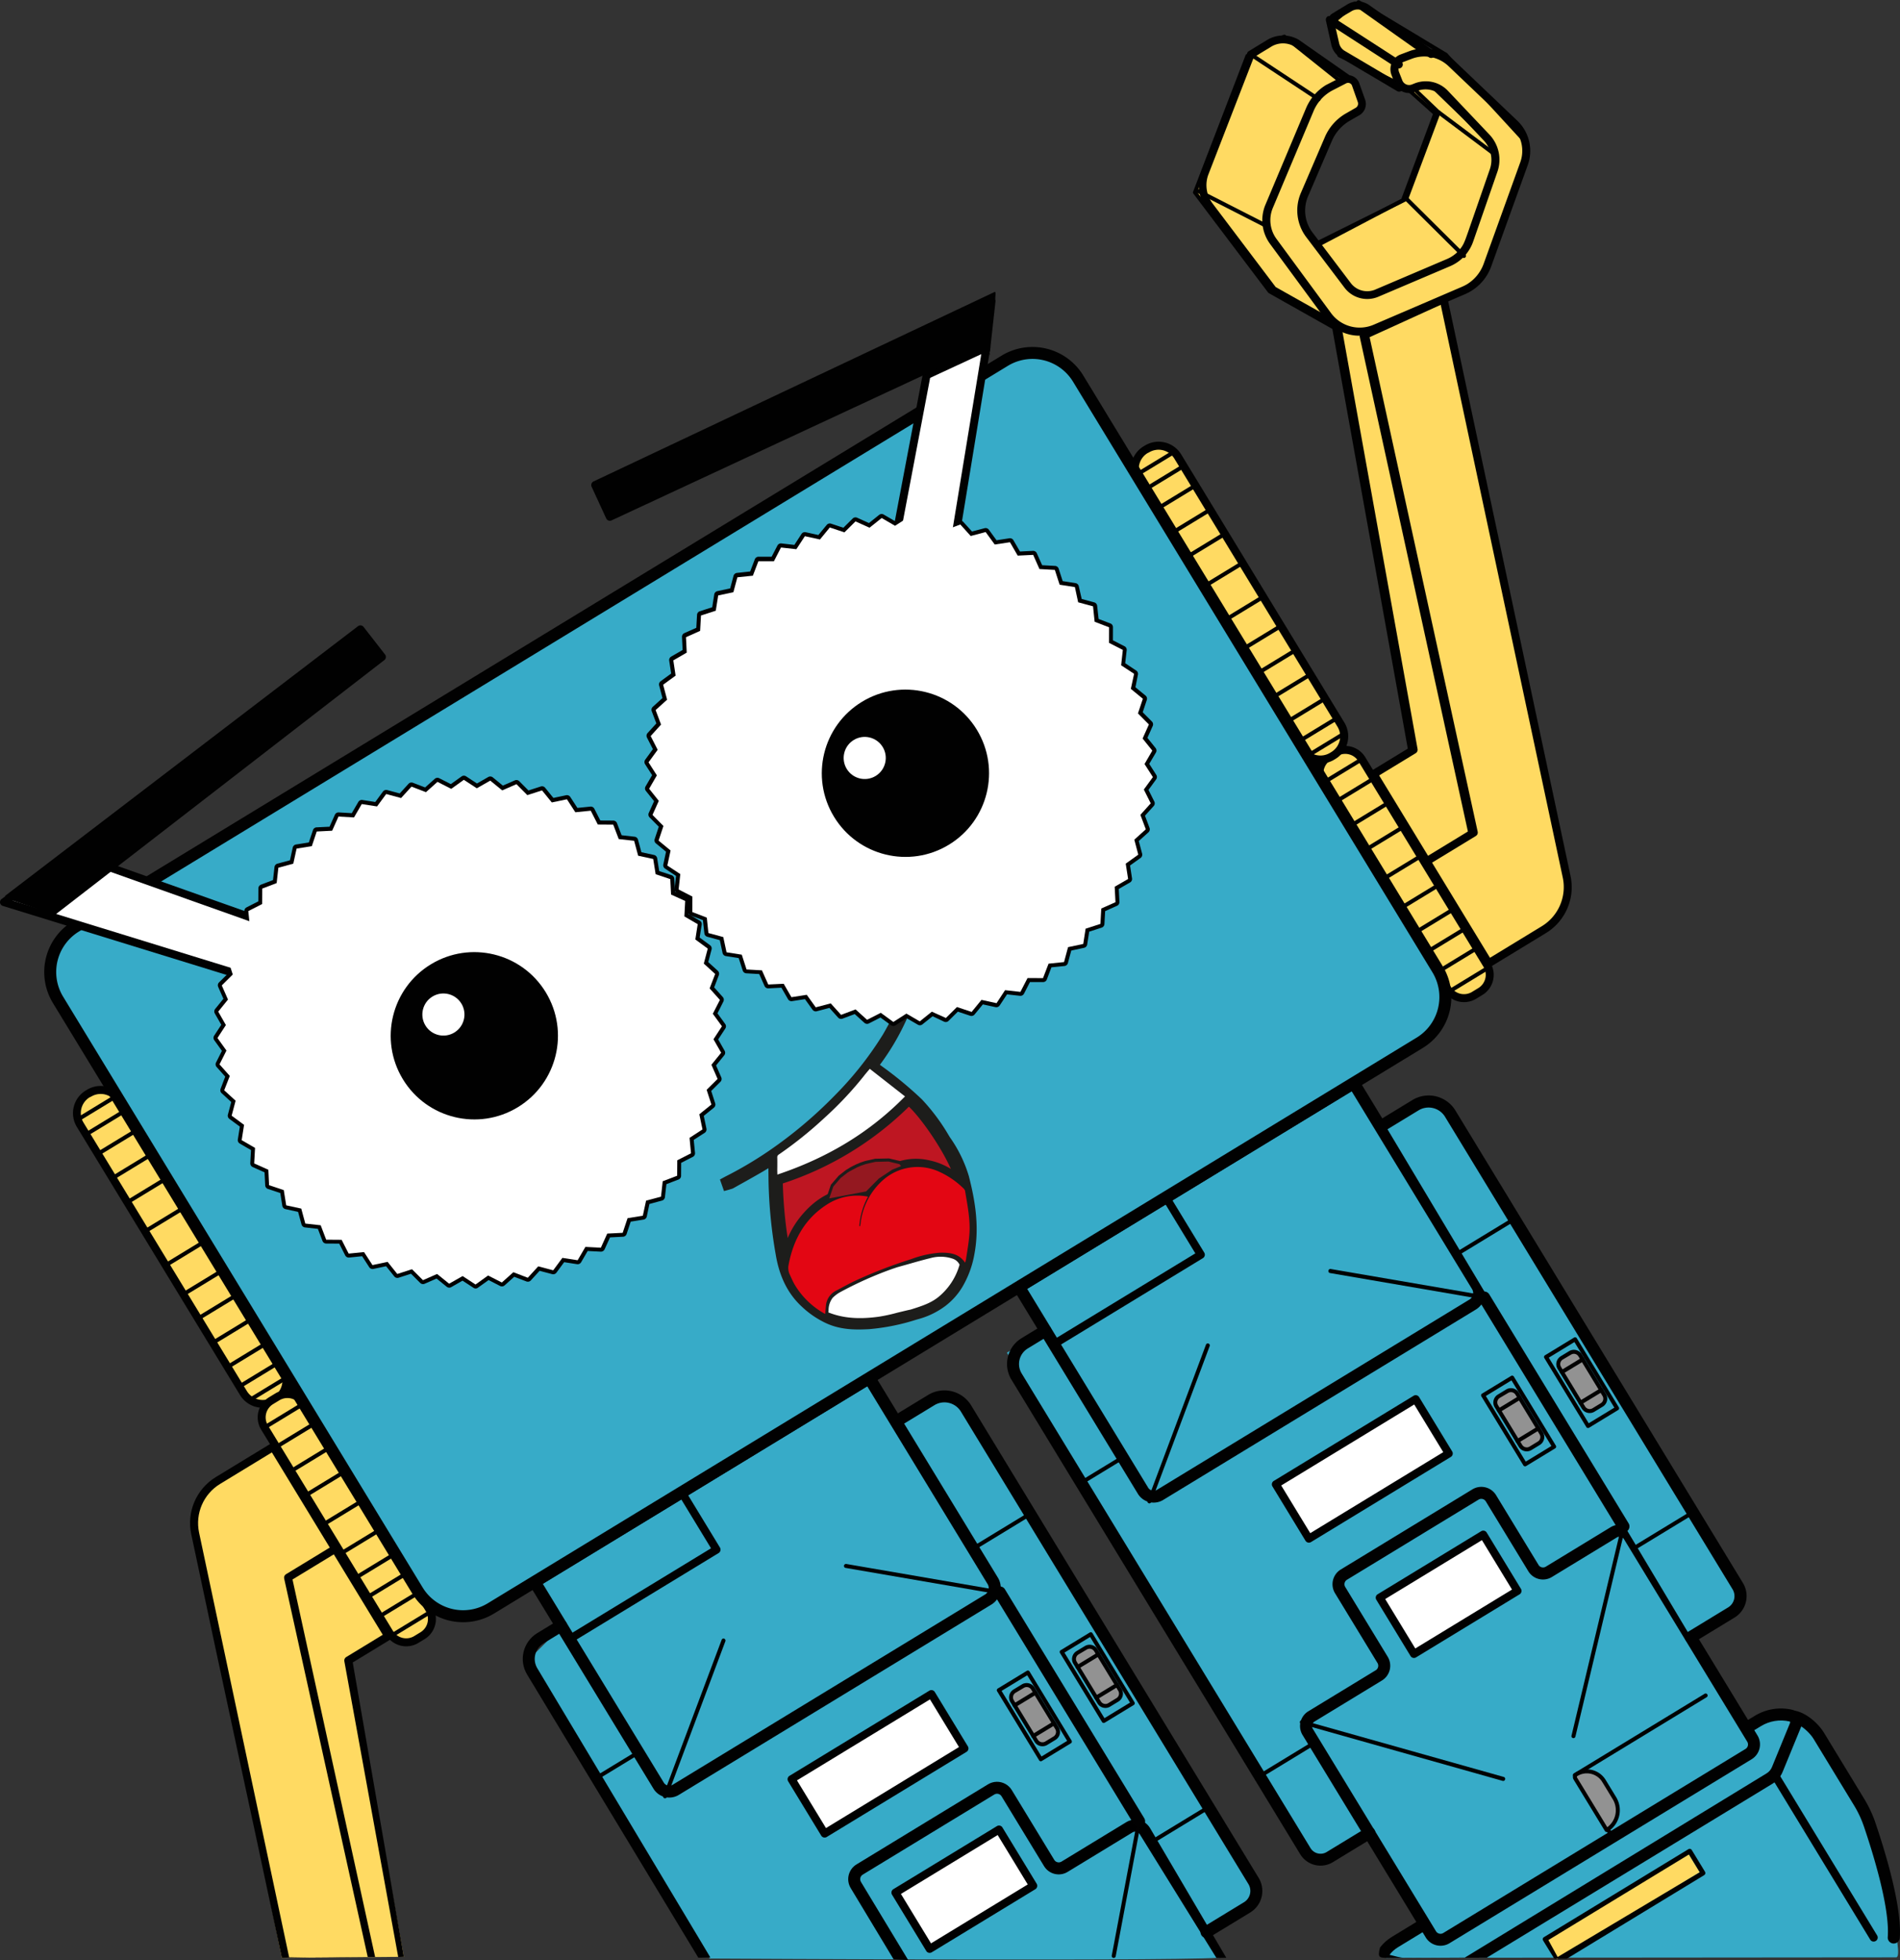 <?xml version="1.0" encoding="UTF-8" standalone="no"?>
<svg
   xmlns:dc="http://purl.org/dc/elements/1.1/"
   xmlns:cc="http://creativecommons.org/ns#"
   xmlns:rdf="http://www.w3.org/1999/02/22-rdf-syntax-ns#"
   xmlns:svg="http://www.w3.org/2000/svg"
   xmlns="http://www.w3.org/2000/svg"
   xmlns:sodipodi="http://sodipodi.sourceforge.net/DTD/sodipodi-0.dtd"
   xmlns:inkscape="http://www.inkscape.org/namespaces/inkscape"
   viewBox="0 0 474.652 489.471"
   version="1.1"
   id="svg564"
   sodipodi:docname="MartyConnected.svg"
   inkscape:version="1.0.2 (1.0.2+r75+1)"
   width="474.652"
   height="489.471">
  <rect x="0" y="0" width="474.652" height="489.471" fill="#333333" stroke="none"/>
  <sodipodi:namedview
     pagecolor="#ffffff"
     bordercolor="#666666"
     borderopacity="1"
     objecttolerance="10"
     gridtolerance="10"
     guidetolerance="10"
     inkscape:pageopacity="0"
     inkscape:pageshadow="2"
     inkscape:window-width="1920"
     inkscape:window-height="1056"
     id="namedview1455"
     showgrid="false"
     inkscape:zoom="1.3375394"
     inkscape:cx="120.52192"
     inkscape:cy="269.58745"
     inkscape:window-x="1920"
     inkscape:window-y="0"
     inkscape:window-maximized="1"
     inkscape:current-layer="svg564"
     inkscape:document-rotation="0"
     fit-margin-top="0"
     fit-margin-left="0"
     fit-margin-right="0"
     fit-margin-bottom="0" />
  <defs
     id="defs568" />
  <path
     d="m 356.041,480.338 -7.568,4.607 c -0.984,0.6 -1.849,1.376 -2.551,2.29 -0.619,0.792 -0.487,1.393 0.469,1.705 l 1.844,-0.028 125.448,-0.106 c 2.277,-0.002 -3.86,-21.012 -4.588,-27.501 -0.242,-2.154 -13.536,-24.486 -12.716,-26.279 0.401,-0.975 -7.988,-6.371 -9.019,-6.591 -2.825,-0.653 -5.794,-0.17 -8.266,1.344 l -2.879,1.752"
     fill="#30a7dc"
     id="path22"
     style="fill:#37abc8;fill-opacity:1"
     sodipodi:nodetypes="cccccsscccc" />
  <path
     d="m 225.219,357.36 22.843,37.524 c 38.221,59.235 57.927,93.846 57.927,93.846 -1.008,1.117 -128.687,0.37 -128.687,0.37 l -45.093,-74.767 7.416,-7.426 -6.083,-11.909 83.624,-50.906 8.07,13.257"
     fill="#30a7dc"
     id="path38"
     style="fill:#37abc8;fill-opacity:1"
     sodipodi:nodetypes="ccscccccc" />
  <rect
     x="39.217"
     y="419.338"
     width="112.14"
     height="149.17"
     fill="#30a7dc"
     id="rect10"
     style="fill:#37abc8;fill-opacity:1"
     transform="rotate(-31.331)" />
  <path
     d="m 224.876,354.373 7.782,-4.737 a 6.32,6.32 0 0 1 8.671,2.109 l 71.851,118.03 a 4.78,4.78 0 0 1 -1.606,6.574 l -10.139,6.172"
     fill="#30a7dc"
     id="path14"
     style="fill:#37abc8;fill-opacity:1" />
  <path
     d="m 312.34,477.591 -10.148,6.177 a 1.5,1.5 0 0 1 -1.56,-2.563 l 10.148,-6.177 a 3.3,3.3 0 0 0 1.1,-4.521 L 240.055,352.519 a 4.82,4.82 0 0 0 -6.623,-1.611 l -7.782,4.737 a 1.5,1.5 0 0 1 -1.56,-2.563 l 7.782,-4.737 a 7.83,7.83 0 0 1 10.732,2.61 l 71.856,118.039 a 6.29,6.29 0 0 1 -2.12,8.596 z"
     fill="#010101"
     id="path16" />
  <path
     d="m 442.821,445.423 -71.388,43.457 -25.041,0.06 c -1.674,-0.098 -2.34,0.066 -1.642,-2.595 0.813,-1.062 1.817,-1.963 2.96,-2.657 l 7.568,-4.607 c 1.708,-1.04 3.268,1.523 1.56,2.563 l -7.568,4.607 c -0.829,0.498 -1.558,1.148 -2.147,1.916 1.381,0.309 2.701,0.785 4.007,0.778 l 14.81,-0.08 75.337,-45.98 c 0.618,-0.364 1.102,-0.917 1.381,-1.578 l 4.568,-11.151 c -0.011,-0.192 -0.057,-0.247 -0.161,-0.265 -2.446,-0.56 -5.014,-0.139 -7.154,1.171 l -2.879,1.752 c -1.708,1.04 -3.268,-1.523 -1.56,-2.563 l 2.879,-1.752 c 2.803,-1.719 6.169,-2.267 9.373,-1.526 1.918,0.446 2.97,2.514 2.201,4.327 l -4.585,11.162 c -0.506,1.228 -1.387,2.264 -2.518,2.961 z"
     fill="#010101"
     id="path24"
     sodipodi:nodetypes="cccccsscccccccccssccccsc" />
  <path
     id="path28"
     d="m 249,444.957 c -0.761,0.013 -1.505,0.227 -2.156,0.621 l -32.877,20.016 c -2.03,1.236 -2.676,3.881 -1.445,5.914 l 10.737,17.816 3.616,0.147 -11.798,-19.518 c -0.373,-0.622 -0.174,-1.429 0.445,-1.807 l 32.877,-20.014 c 0.618,-0.377 1.424,-0.181 1.801,0.438 l 10.617,17.443 c 1.22,2.025 3.85,2.677 5.875,1.457 l 16.23,-9.879 c 0.622,-0.372 1.427,-0.173 1.805,0.445 l 19.156,30.921 2.466,-0.05 -19.068,-32.426 c -1.236,-2.03 -3.881,-2.676 -5.914,-1.445 l -16.23,9.879 c -0.615,0.35 -1.397,0.147 -1.766,-0.457 L 252.754,447.016 c -0.798,-1.303 -2.226,-2.086 -3.754,-2.059 z"
     sodipodi:nodetypes="cccccccccscccccccccccc" />
  <path
     d="m 383.076,391.589 -10.618,-17.442 a 2.81,2.81 0 0 0 -3.861,-0.939 l -32.877,20.014 a 2.81,2.81 0 0 0 -0.939,3.861 l 10.618,17.442 a 2.81,2.81 0 0 1 -0.939,3.861 l -16.836,10.249 a 2.81,2.81 0 0 0 -0.939,3.861 l 30.778,50.559 a 2.81,2.81 0 0 0 3.861,0.939 l 75.501,-45.961 a 2.81,2.81 0 0 0 0.939,-3.861 l -30.778,-50.559 a 2.81,2.81 0 0 0 -3.861,-0.939 l -16.229,9.88 a 2.8,2.8 0 0 1 -3.819,-0.965 z"
     fill="#30a7dc"
     id="path30"
     style="fill:#37abc8;fill-opacity:1" />
  <path
     d="m 437.604,439.315 -75.501,45.961 a 4.32,4.32 0 0 1 -5.923,-1.44 l -30.778,-50.559 a 4.31,4.31 0 0 1 1.44,-5.923 l 16.836,-10.249 a 1.32,1.32 0 0 0 0.446,-1.805 l -10.618,-17.442 a 4.31,4.31 0 0 1 1.437,-5.909 l 32.877,-20.014 a 4.31,4.31 0 0 1 5.917,1.432 l 10.618,17.442 a 1.31,1.31 0 0 0 1.766,0.459 l 16.229,-9.88 a 4.31,4.31 0 0 1 5.923,1.44 l 30.778,50.559 a 4.32,4.32 0 0 1 -1.449,5.928 z m -109.206,-9.407 a 1.32,1.32 0 0 0 -0.441,1.814 l 30.778,50.559 a 1.32,1.32 0 0 0 1.814,0.441 l 75.501,-45.961 a 1.32,1.32 0 0 0 0.441,-1.814 l -30.778,-50.559 a 1.32,1.32 0 0 0 -1.814,-0.441 l -16.229,9.88 a 4.28,4.28 0 0 1 -5.875,-1.458 l -10.618,-17.442 a 1.32,1.32 0 0 0 -1.809,-0.433 l -32.869,20.009 a 1.31,1.31 0 0 0 -0.438,1.8 l 10.618,17.442 a 4.31,4.31 0 0 1 -1.446,5.914 z"
     fill="#010101"
     id="path32" />
  <rect
     x="-54.683"
     y="520.028"
     width="30.28"
     height="16.46"
     fill="#ffffff"
     id="rect34"
     transform="rotate(-31.331)" />
  <path
     d="m 258.642,471.786 -25.873,15.75 a 1,1 0 0 1 -1.374,-0.334 l -8.554,-14.051 a 1,1 0 0 1 0.334,-1.374 l 25.873,-15.75 a 1,1 0 0 1 1.374,0.334 l 8.559,14.06 a 1,1 0 0 1 -0.339,1.366 z m -26.059,13.522 24.165,-14.71 -7.514,-12.343 -24.165,14.71 z"
     fill="#010101"
     id="path36" />
  <path
     d="m 247.538,400.775 -77.867,47.401 a 4.62,4.62 0 0 1 -6.363,-1.395 l -31.048,-51.003 a 1.5,1.5 0 0 1 0.501,-2.061 l 83.624,-50.906 a 1.5,1.5 0 0 1 2.061,0.501 l 8.07,13.257 a 2.11,2.11 0 0 1 0.13,0.214 l 22.713,37.311 a 4.89,4.89 0 0 1 -1.821,6.681 z m -111.934,-5.253 30.273,49.73 a 1.63,1.63 0 0 0 2.254,0.395 l 77.867,-47.401 a 1.91,1.91 0 0 0 0.783,-2.56 l -22.853,-37.541 a 2.28,2.28 0 0 1 -0.135,-0.222 l -7.145,-11.736 z"
     fill="#010101"
     id="path40" />
  <rect
     x="-62.123"
     y="482.308"
     width="40.89"
     height="15.94"
     fill="#ffffff"
     id="rect42"
     transform="rotate(-31.331)" />
  <path
     d="m 241.457,437.479 -34.927,21.262 a 1,1 0 0 1 -1.374,-0.334 L 196.898,444.843 a 1,1 0 0 1 0.334,-1.374 l 34.927,-21.262 a 1,1 0 0 1 1.374,0.334 l 8.283,13.607 a 1,1 0 0 1 -0.36,1.331 z m -35.113,19.034 33.228,-20.227 -7.249,-11.907 -33.228,20.227 z"
     fill="#010101"
     id="path44" />
  <path
     d="m 174.455,488.887 -42.773,-70.712 c -2.148,-3.549 -1.025,-8.167 2.513,-10.334 l 5.202,-3.167 c 1.71,-1.045 3.273,1.524 1.56,2.563 l -5.202,3.167 c -2.132,1.304 -2.809,4.087 -1.514,6.225 l 43.23,72.21 z"
     fill="#010101"
     id="path46"
     sodipodi:nodetypes="ccccccccc" />
  <path
     d="m 267.536,435.337 -7.261,4.42 a 0.49,0.49 0 0 1 -0.682,-0.159 l -10.498,-17.246 a 0.5,0.5 0 0 1 0.167,-0.687 l 7.261,-4.42 a 0.49,0.49 0 0 1 0.679,0.172 l 10.498,17.246 a 0.49,0.49 0 0 1 -0.164,0.673 z m -7.353,3.306 6.406,-3.9 -9.973,-16.383 -6.406,3.9 z"
     fill="#010101"
     id="path48" />
  <path
     d="m 283.261,425.764 -7.278,4.43 a 0.5,0.5 0 0 1 -0.682,-0.159 l -10.498,-17.246 a 0.5,0.5 0 0 1 0.167,-0.687 l 7.261,-4.42 a 0.5,0.5 0 0 1 0.687,0.167 l 10.498,17.246 a 0.5,0.5 0 0 1 -0.155,0.668 z m -7.353,3.306 6.389,-3.889 -9.973,-16.383 -6.406,3.9 z"
     fill="#010101"
     id="path50" />
  <path
     d="m 68.244,361.333 -13.804,8.403 c -4.497,2.744 -6.775,8.025 -5.687,13.179 l 21.649,106.01 30.479,-0.259 -13.313,-73.817 9.097,-7.153 z"
     fill="#ffda62"
     id="path64"
     sodipodi:nodetypes="cccccccc" />
  <path
     d="M 70.403,488.924 C 60.949,444.28 57.265,428.036 47.776,383.135 46.585,377.562 49.04,371.843 53.902,368.869 l 13.804,-8.403 c 0.472,-0.287 1.087,-0.138 1.374,0.334 l 15.501,25.463 c 0.287,0.472 0.138,1.087 -0.334,1.374 l -11.173,6.801 20.636,94.28 c 0,0 -15.729,-0.08 -23.306,0.205 z m 1.827,-0.152 19.638,-0.034 -20.88,-94.551 c -0.089,-0.414 0.094,-0.839 0.455,-1.061 L 82.385,386.465 67.919,362.702 54.961,370.59 c -4.131,2.527 -6.226,7.378 -5.232,12.118 z"
     fill="#010101"
     id="path66"
     sodipodi:nodetypes="cccsssscccccccccccc" />
  <path
     d="m 99.48,488.713 -13.459,-73.87 c -0.073,-0.406 0.11,-0.815 0.462,-1.03 l 9.14,-5.564 -12.739,-20.927 c -0.693,-1.139 1.015,-2.179 1.708,-1.04 l 13.259,21.782 c 0.287,0.472 0.138,1.087 -0.334,1.374 l -9.396,5.72 12.762,73.509 z"
     fill="#010101"
     id="path72"
     sodipodi:nodetypes="ccccsscsccc" />
  <path
     d="m 179.522,387.835 -36.73,22.359 a 1,1 0 0 1 -1.04,-1.708 l 35.876,-21.839 -8.928,-14.666 a 1,1 0 0 1 1.708,-1.04 l 9.448,15.52 a 1,1 0 0 1 -0.334,1.374 z"
     fill="#010101"
     id="path96" />
  <path
     d="m 166.389,449.015 a 0.52,0.52 0 0 1 -0.432,0.041 0.5,0.5 0 0 1 -0.287,-0.645 l 14.605,-38.896 a 0.49,0.49 0 0 1 0.64,-0.296 0.5,0.5 0 0 1 0.296,0.64 l -14.579,38.88 a 0.51,0.51 0 0 1 -0.242,0.276 z"
     fill="#010101"
     id="path98" />
  <path
     d="m 278.479,488.882 c -0.379,0.223 -0.841,-0.116 -0.741,-0.544 l 6.345,-33.607 c 0.062,-0.267 0.332,-0.432 0.598,-0.364 0.27,0.065 0.436,0.337 0.369,0.606 l -6.333,33.588 c -0.028,0.137 -0.115,0.254 -0.238,0.321 z"
     fill="#010101"
     id="path100"
     sodipodi:nodetypes="ccccccc" />
  <path
     d="m 285.339,456.12 a 1.49,1.49 0 0 1 -2.047,-0.498 l -34.802,-57.17 a 1.5,1.5 0 1 1 2.563,-1.56 l 34.802,57.17 a 1.5,1.5 0 0 1 -0.515,2.058 z"
     fill="#010101"
     id="path102" />
  <path
     d="m 250.022,398.104 a 0.5,0.5 0 0 1 -0.349,0.06 l -38.423,-6.616 a 0.49,0.49 0 0 1 -0.407,-0.572 0.51,0.51 0 0 1 0.58,-0.412 l 38.423,6.616 a 0.51,0.51 0 0 1 0.412,0.58 0.52,0.52 0 0 1 -0.236,0.343 z"
     fill="#010101"
     id="path104" />
  <path
     d="m 302.185,451.754 -14.231,8.663 a 0.5,0.5 0 0 1 -0.687,-0.167 0.51,0.51 0 0 1 0.167,-0.687 l 14.231,-8.663 a 0.5,0.5 0 0 1 0.687,0.167 0.5,0.5 0 0 1 -0.167,0.687 z"
     fill="#010101"
     id="path106" />
  <path
     d="m 159.723,438.065 -10.344,6.297 a 0.5,0.5 0 1 1 -0.52,-0.854 l 10.344,-6.297 a 0.5,0.5 0 1 1 0.52,0.854 z"
     fill="#010101"
     id="path110" />
  <path
     d="m 257.586,378.491 -14.231,8.663 a 0.5,0.5 0 1 1 -0.52,-0.854 l 14.231,-8.663 a 0.5,0.5 0 1 1 0.52,0.854 z"
     fill="#010101"
     id="path112" />
  <path
     d="m 68.836,349.535 -0.333,0.203 a 5.6,5.6 0 0 1 -7.687,-1.877 l -40.766,-66.968 a 5.6,5.6 0 0 1 1.863,-7.69 l 0.333,-0.203 a 5.6,5.6 0 0 1 7.687,1.877 l 40.798,67.019 a 5.6,5.6 0 0 1 -1.894,7.639 z"
     fill="#ffda62"
     id="path114" />
  <path
     d="m 69.356,350.389 -0.333,0.203 A 6.6,6.6 0 0 1 59.967,348.389 L 19.196,281.413 a 6.6,6.6 0 0 1 2.197,-9.064 l 0.333,-0.203 a 6.6,6.6 0 0 1 9.061,2.211 l 40.798,67.019 a 6.6,6.6 0 0 1 -2.228,9.013 z M 22.407,274.015 a 4.61,4.61 0 0 0 -1.52,6.369 l 40.798,67.019 a 4.61,4.61 0 0 0 6.321,1.537 l 0.342,-0.208 a 4.61,4.61 0 0 0 1.537,-6.321 L 29.087,275.392 a 4.61,4.61 0 0 0 -6.321,-1.537 z"
     fill="#010101"
     id="path116" />
  <path
     d="m 105.575,408.464 -1.58,0.962 a 4.86,4.86 0 0 1 -6.67,-1.629 L 66.08,356.469 a 4.87,4.87 0 0 1 1.616,-6.673 l 1.58,-0.962 a 4.87,4.87 0 0 1 6.67,1.629 l 31.246,51.328 a 4.86,4.86 0 0 1 -1.616,6.673 z"
     fill="#ffda62"
     id="path118" />
  <path
     d="m 106.095,409.318 -1.58,0.962 a 5.87,5.87 0 0 1 -8.044,-1.964 L 65.226,356.989 a 5.86,5.86 0 0 1 1.955,-8.039 l 1.58,-0.962 a 5.86,5.86 0 0 1 8.039,1.955 l 31.246,51.328 a 5.87,5.87 0 0 1 -1.95,8.047 z M 68.215,350.65 a 3.87,3.87 0 0 0 -1.29,5.304 l 31.246,51.328 a 3.87,3.87 0 0 0 5.304,1.29 l 1.58,-0.962 a 3.86,3.86 0 0 0 1.29,-5.304 L 75.1,350.978 a 3.86,3.86 0 0 0 -5.304,-1.29 z"
     fill="#010101"
     id="path120" />
  <path
     d="m 29.273,274.178 -9.541,5.808 a 0.5,0.5 0 1 1 -0.52,-0.854 l 9.541,-5.808 a 0.5,0.5 0 1 1 0.52,0.854 z"
     fill="#010101"
     id="path122" />
  <path
     d="m 31.483,277.808 -9.541,5.808 a 0.5,0.5 0 0 1 -0.687,-0.167 0.5,0.5 0 0 1 0.167,-0.687 l 9.541,-5.808 a 0.5,0.5 0 0 1 0.687,0.167 0.5,0.5 0 0 1 -0.167,0.687 z"
     fill="#010101"
     id="path124" />
  <path
     d="m 34.442,282.669 -9.541,5.808 a 0.5,0.5 0 0 1 -0.687,-0.167 0.5,0.5 0 0 1 0.167,-0.687 l 9.541,-5.808 a 0.5,0.5 0 0 1 0.687,0.167 0.5,0.5 0 0 1 -0.167,0.687 z"
     fill="#010101"
     id="path126" />
  <path
     d="m 38.113,288.699 -9.541,5.808 a 0.5,0.5 0 0 1 -0.687,-0.167 0.5,0.5 0 0 1 0.167,-0.687 l 9.541,-5.808 a 0.5,0.5 0 0 1 0.687,0.167 0.5,0.5 0 0 1 -0.167,0.687 z"
     fill="#010101"
     id="path128" />
  <path
     d="m 41.794,294.747 -9.541,5.808 a 0.5,0.5 0 0 1 -0.687,-0.167 0.5,0.5 0 0 1 0.167,-0.687 l 9.541,-5.808 a 0.5,0.5 0 0 1 0.687,0.167 0.5,0.5 0 0 1 -0.167,0.687 z"
     fill="#010101"
     id="path130" />
  <path
     d="m 46.214,302.007 -9.541,5.808 a 0.5,0.5 0 0 1 -0.687,-0.167 0.5,0.5 0 0 1 0.167,-0.687 l 9.541,-5.808 a 0.5,0.5 0 0 1 0.687,0.167 0.5,0.5 0 0 1 -0.167,0.687 z"
     fill="#010101"
     id="path132" />
  <path
     d="m 51.367,310.472 -9.541,5.808 a 0.5,0.5 0 1 1 -0.52,-0.854 l 9.541,-5.808 a 0.5,0.5 0 1 1 0.52,0.854 z"
     fill="#010101"
     id="path134" />
  <path
     d="m 55.787,317.733 -9.541,5.808 a 0.5,0.5 0 0 1 -0.687,-0.167 0.5,0.5 0 0 1 0.167,-0.687 l 9.541,-5.808 a 0.5,0.5 0 0 1 0.687,0.167 0.5,0.5 0 0 1 -0.167,0.687 z"
     fill="#010101"
     id="path136" />
  <path
     d="m 59.468,323.78 -9.541,5.808 a 0.5,0.5 0 1 1 -0.52,-0.854 l 9.541,-5.808 a 0.5,0.5 0 1 1 0.52,0.854 z"
     fill="#010101"
     id="path138" />
  <path
     d="m 63.155,329.836 -9.541,5.808 a 0.5,0.5 0 0 1 -0.687,-0.167 0.5,0.5 0 0 1 0.167,-0.687 l 9.541,-5.808 a 0.5,0.5 0 0 1 0.687,0.167 0.5,0.5 0 0 1 -0.167,0.687 z"
     fill="#010101"
     id="path140" />
  <path
     d="m 66.836,335.884 -9.541,5.808 a 0.5,0.5 0 0 1 -0.687,-0.167 0.5,0.5 0 0 1 0.167,-0.687 l 9.541,-5.808 a 0.5,0.5 0 0 1 0.687,0.167 0.5,0.5 0 0 1 -0.167,0.687 z"
     fill="#010101"
     id="path142" />
  <path
     d="m 69.8,340.753 -9.541,5.808 a 0.5,0.5 0 0 1 -0.687,-0.167 0.5,0.5 0 0 1 0.167,-0.687 l 9.541,-5.808 a 0.5,0.5 0 0 1 0.687,0.167 0.5,0.5 0 0 1 -0.167,0.687 z"
     fill="#010101"
     id="path144" />
  <path
     d="m 71.989,344.349 -9.541,5.808 a 0.5,0.5 0 0 1 -0.687,-0.167 0.5,0.5 0 0 1 0.167,-0.687 l 9.541,-5.808 a 0.5,0.5 0 0 1 0.687,0.167 0.5,0.5 0 0 1 -0.167,0.687 z"
     fill="#010101"
     id="path146" />
  <path
     d="m 76.211,350.899 -9.9,6.027 a 0.5,0.5 0 0 1 -0.687,-0.167 0.5,0.5 0 0 1 0.167,-0.687 l 9.866,-6.006 a 0.5,0.5 0 0 1 0.687,0.167 0.5,0.5 0 0 1 -0.133,0.666 z"
     fill="#010101"
     id="path148" />
  <path
     d="m 79.154,355.734 -9.9,6.027 a 0.5,0.5 0 0 1 -0.687,-0.167 0.5,0.5 0 0 1 0.167,-0.687 l 9.866,-6.006 a 0.5,0.5 0 0 1 0.687,0.167 0.5,0.5 0 0 1 -0.133,0.666 z"
     fill="#010101"
     id="path150" />
  <path
     d="m 82.835,361.781 -9.9,6.027 a 0.5,0.5 0 0 1 -0.687,-0.167 0.5,0.5 0 0 1 0.167,-0.687 l 9.866,-6.006 a 0.5,0.5 0 0 1 0.687,0.167 0.5,0.5 0 0 1 -0.133,0.666 z"
     fill="#010101"
     id="path152" />
  <path
     d="m 86.517,367.829 -9.9,6.027 a 0.5,0.5 0 0 1 -0.687,-0.167 0.5,0.5 0 0 1 0.167,-0.687 l 9.866,-6.006 a 0.5,0.5 0 0 1 0.687,0.167 0.5,0.5 0 0 1 -0.133,0.666 z"
     fill="#010101"
     id="path154" />
  <path
     d="m 90.937,375.089 -9.9,6.027 a 0.5,0.5 0 0 1 -0.687,-0.167 0.5,0.5 0 0 1 0.167,-0.687 l 9.866,-6.006 a 0.5,0.5 0 0 1 0.687,0.167 0.5,0.5 0 0 1 -0.133,0.666 z"
     fill="#010101"
     id="path156" />
  <path
     d="m 95.351,382.341 -9.9,6.027 a 0.5,0.5 0 1 1 -0.52,-0.854 l 9.866,-6.006 a 0.5,0.5 0 1 1 0.52,0.854 z"
     fill="#010101"
     id="path158" />
  <path
     d="m 99.038,388.397 -9.9,6.027 a 0.5,0.5 0 0 1 -0.687,-0.167 0.5,0.5 0 0 1 0.167,-0.687 l 9.866,-6.006 a 0.5,0.5 0 0 1 0.687,0.167 0.5,0.5 0 0 1 -0.133,0.666 z"
     fill="#010101"
     id="path160" />
  <path
     d="m 101.981,393.232 -9.9,6.027 a 0.5,0.5 0 0 1 -0.687,-0.167 0.5,0.5 0 0 1 0.167,-0.687 l 9.866,-6.006 a 0.5,0.5 0 0 1 0.687,0.167 0.5,0.5 0 0 1 -0.133,0.666 z"
     fill="#010101"
     id="path162" />
  <path
     d="m 104.929,398.075 -9.9,6.027 a 0.5,0.5 0 0 1 -0.687,-0.167 0.5,0.5 0 0 1 0.167,-0.687 l 9.866,-6.006 a 0.5,0.5 0 0 1 0.687,0.167 0.5,0.5 0 0 1 -0.133,0.666 z"
     fill="#010101"
     id="path164" />
  <path
     d="m 107.872,402.91 -9.9,6.027 a 0.5,0.5 0 0 1 -0.687,-0.167 0.5,0.5 0 0 1 0.167,-0.687 l 9.866,-6.006 a 0.5,0.5 0 0 1 0.687,0.167 0.5,0.5 0 0 1 -0.133,0.666 z"
     fill="#010101"
     id="path166" />
  <path
     d="m 263.436,434.063 -2.076,1.264 a 1.83,1.83 0 0 1 -2.501,-0.608 l -6.016,-9.883 a 1.83,1.83 0 0 1 0.608,-2.501 l 2.076,-1.264 a 1.83,1.83 0 0 1 2.501,0.608 l 6.032,9.908 a 1.82,1.82 0 0 1 -0.624,2.475 z"
     fill="#929292"
     id="path168" />
  <path
     d="m 263.696,434.49 -2.067,1.258 a 2.32,2.32 0 0 1 -3.188,-0.775 l -6.016,-9.883 a 2.32,2.32 0 0 1 0.775,-3.188 l 2.067,-1.258 a 2.32,2.32 0 0 1 3.188,0.775 l 6.032,9.908 a 2.32,2.32 0 0 1 -0.791,3.162 z m -9.992,-11.759 a 1.33,1.33 0 0 0 -0.45,1.819 l 6.032,9.908 a 1.34,1.34 0 0 0 1.828,0.444 l 2.067,-1.258 a 1.34,1.34 0 0 0 0.444,-1.828 l -6.016,-9.883 a 1.33,1.33 0 0 0 -1.822,-0.436 z"
     fill="#010101"
     id="path170" />
  <path
     d="m 279.17,424.485 -2.076,1.264 a 1.83,1.83 0 0 1 -2.501,-0.608 l -6.016,-9.883 a 1.83,1.83 0 0 1 0.608,-2.501 l 2.076,-1.264 a 1.83,1.83 0 0 1 2.501,0.608 l 6.032,9.908 a 1.83,1.83 0 0 1 -0.624,2.475 z"
     fill="#929292"
     id="path172" />
  <path
     d="m 279.43,424.912 -2.076,1.264 a 2.32,2.32 0 0 1 -3.188,-0.775 l -6.016,-9.883 a 2.32,2.32 0 0 1 0.775,-3.188 l 2.076,-1.264 a 2.33,2.33 0 0 1 3.18,0.781 l 6.032,9.908 a 2.33,2.33 0 0 1 -0.782,3.157 z m -10,-11.754 a 1.32,1.32 0 0 0 -0.441,1.814 l 6.032,9.908 a 1.33,1.33 0 0 0 1.819,0.45 l 2.076,-1.264 a 1.33,1.33 0 0 0 0.436,-1.822 l -6.016,-9.883 a 1.33,1.33 0 0 0 -1.814,-0.441 z"
     fill="#010101"
     id="path174" />
  <path
     d="m 274.651,413.562 -5.185,3.156 a 0.5,0.5 0 0 1 -0.687,-0.167 0.5,0.5 0 0 1 0.167,-0.687 l 5.185,-3.156 a 0.5,0.5 0 0 1 0.687,0.167 0.51,0.51 0 0 1 -0.167,0.687 z"
     fill="#010101"
     id="path176" />
  <path
     d="m 279.305,421.207 -5.185,3.156 a 0.5,0.5 0 0 1 -0.687,-0.167 0.5,0.5 0 0 1 0.167,-0.687 l 5.185,-3.156 a 0.5,0.5 0 0 1 0.687,0.167 0.51,0.51 0 0 1 -0.167,0.687 z"
     fill="#010101"
     id="path178" />
  <path
     d="m 258.917,423.14 -5.202,3.167 a 0.5,0.5 0 0 1 -0.679,-0.172 0.49,0.49 0 0 1 0.159,-0.682 l 5.185,-3.156 a 0.5,0.5 0 0 1 0.687,0.167 0.5,0.5 0 0 1 -0.15,0.677 z"
     fill="#010101"
     id="path180" />
  <path
     d="m 263.571,430.785 -5.202,3.167 a 0.5,0.5 0 0 1 -0.679,-0.172 0.49,0.49 0 0 1 0.159,-0.682 l 5.185,-3.156 a 0.5,0.5 0 0 1 0.687,0.167 0.5,0.5 0 0 1 -0.15,0.677 z"
     fill="#010101"
     id="path182" />
  <rect
     x="86.947"
     y="520.028"
     width="30.28"
     height="16.46"
     fill="#ffffff"
     id="rect188"
     transform="rotate(-31.331)" />
  <path
     d="m 379.619,398.142 -25.865,15.745 a 1,1 0 0 1 -1.374,-0.334 l -8.554,-14.051 a 1,1 0 0 1 0.334,-1.374 l 25.865,-15.745 a 1,1 0 0 1 1.374,0.334 l 8.559,14.06 a 1,1 0 0 1 -0.339,1.366 z m -26.059,13.522 24.165,-14.71 -7.514,-12.343 -24.165,14.71 z"
     fill="#010101"
     id="path190" />
  <path
     d="m 346.222,283.7 22.843,37.524 a 3.42,3.42 0 0 1 -1.276,4.616 l -77.884,47.412 a 3.12,3.12 0 0 1 -4.31,-0.888 l -31.058,-51.02 83.633,-50.911 8.07,13.257"
     fill="#30a7dc"
     id="path192"
     style="fill:#37abc8;fill-opacity:1" />
  <path
     d="m 368.559,327.104 -77.884,47.412 a 4.61,4.61 0 0 1 -6.363,-1.395 l -31.048,-51.003 a 1.5,1.5 0 0 1 0.493,-2.056 l 83.633,-50.911 a 1.5,1.5 0 0 1 2.061,0.501 l 8.07,13.257 a 1.07,1.07 0 0 1 0.13,0.214 l 22.713,37.311 a 4.88,4.88 0 0 1 -1.804,6.671 z m -111.951,-5.242 30.273,49.73 a 1.63,1.63 0 0 0 2.254,0.395 l 77.884,-47.412 a 1.91,1.91 0 0 0 0.783,-2.56 L 344.949,284.474 a 2.28,2.28 0 0 1 -0.135,-0.222 l -7.145,-11.736 z"
     fill="#010101"
     id="path194" />
  <rect
     x="79.507"
     y="482.308"
     width="40.89"
     height="15.94"
     fill="#ffffff"
     id="rect196"
     transform="rotate(-31.331)" />
  <path
     d="m 362.443,363.83 -34.936,21.267 a 1,1 0 0 1 -1.374,-0.334 l -8.257,-13.564 a 1,1 0 0 1 0.334,-1.374 l 34.936,-21.267 a 1,1 0 0 1 1.374,0.334 l 8.283,13.607 a 1,1 0 0 1 -0.36,1.331 z m -35.122,19.039 33.228,-20.227 -7.249,-11.907 -33.228,20.227 z"
     fill="#010101"
     id="path198" />
  <path
     d="m 345.853,280.728 7.782,-4.737 a 6.32,6.32 0 0 1 8.679,2.104 l 71.851,118.03 a 4.79,4.79 0 0 1 -1.606,6.574 l -10.139,6.172"
     fill="#30a7dc"
     id="path200"
     style="fill:#37abc8;fill-opacity:1" />
  <path
     d="m 433.284,403.967 -10.105,6.151 a 1.5,1.5 0 1 1 -1.56,-2.563 l 10.105,-6.151 a 3.3,3.3 0 0 0 1.1,-4.521 L 360.999,278.896 a 4.82,4.82 0 0 0 -6.623,-1.611 l -7.747,4.716 a 1.5,1.5 0 0 1 -1.56,-2.563 l 7.782,-4.737 a 7.82,7.82 0 0 1 10.732,2.61 l 71.856,118.039 a 6.29,6.29 0 0 1 -2.154,8.616 z"
     fill="#010101"
     id="path202" />
  <path
     d="m 342.869,459.007 -9.908,6.032 a 5.93,5.93 0 0 1 -8.14,-1.987 L 252.668,344.525 a 7.53,7.53 0 0 1 2.513,-10.334 l 5.202,-3.167 a 1.5,1.5 0 0 1 1.56,2.563 l -5.202,3.167 a 4.54,4.54 0 0 0 -1.514,6.225 l 72.158,118.534 a 2.94,2.94 0 0 0 4.031,0.988 l 9.908,-6.032 a 1.5,1.5 0 1 1 1.56,2.563 z"
     fill="#010101"
     id="path204" />
  <path
     d="m 388.513,361.692 -7.261,4.42 a 0.5,0.5 0 0 1 -0.682,-0.159 l -10.498,-17.246 a 0.5,0.5 0 0 1 0.167,-0.687 l 7.261,-4.42 a 0.5,0.5 0 0 1 0.687,0.167 l 10.498,17.246 a 0.5,0.5 0 0 1 -0.172,0.679 z m -7.353,3.306 6.406,-3.9 -9.973,-16.383 -6.406,3.9 z"
     fill="#010101"
     id="path206" />
  <path
     d="m 404.239,352.119 -7.261,4.42 a 0.5,0.5 0 0 1 -0.682,-0.159 l -10.498,-17.246 a 0.5,0.5 0 0 1 0.167,-0.687 l 7.261,-4.42 a 0.5,0.5 0 0 1 0.687,0.167 l 10.498,17.246 a 0.49,0.49 0 0 1 -0.172,0.679 z m -7.353,3.306 6.406,-3.9 -9.973,-16.383 -6.406,3.9 z"
     fill="#010101"
     id="path208" />
  <path
     d="m 403.069,459.144 a 0.5,0.5 0 0 1 -0.687,-0.167 l -9.386,-15.418 a 0.5,0.5 0 0 1 0.167,-0.687 l 32.664,-19.884 a 0.5,0.5 0 1 1 0.52,0.854 l -32.237,19.624 9.131,14.999 a 0.51,0.51 0 0 1 -0.172,0.679 z"
     fill="#010101"
     id="path210" />
  <path
     d="m 375.784,444.671 a 0.52,0.52 0 0 1 -0.399,0.056 l -50.259,-14.173 a 0.5,0.5 0 1 1 0.27,-0.96 l 50.243,14.148 a 0.49,0.49 0 0 1 0.364,0.598 0.51,0.51 0 0 1 -0.219,0.332 z"
     fill="#010101"
     id="path212" />
  <rect
     x="77.838"
     y="614.107"
     width="41.749"
     height="6.062"
     fill="#ffda62"
     id="rect214"
     transform="rotate(-31.331)" />
  <path
     d="m 425.747,468.261 -34.283,20.855 c -0.129,0.079 -1.242,0.034 -1.936,0.036 -0.823,0.003 -1.199,0.059 -1.293,-0.094 l -2.755,-4.479 c -0.172,-0.282 -0.079,-0.649 0.206,-0.816 l 36.115,-21.985 c 0.279,-0.176 0.648,-0.09 0.819,0.192 l 3.317,5.45 c 0.186,0.284 0.1,0.665 -0.19,0.842 z m -36.619,20.448 35.496,-21.157 -2.704,-4.442 -35.107,21.371 z"
     fill="#010101"
     id="path216"
     sodipodi:nodetypes="ccsscccccccccccc" />
  <path
     d="m 473.86,485.122 a 1.49,1.49 0 0 1 -2.266,-1.395 c 0.522,-7.201 -3.497,-20.361 -5.943,-27.57 a 26.62,26.62 0 0 0 -2.495,-5.33 l -10.067,-16.537 c -1.04,-1.708 -3.394,-3.787 -5.216,-4.107 a 1.509,1.509 0 0 1 0.533,-2.97 c 2.842,0.495 5.864,3.209 7.262,5.507 l 10.067,16.537 a 30.1,30.1 0 0 1 2.773,5.921 c 2.517,7.424 6.654,21.026 6.091,28.756 a 1.49,1.49 0 0 1 -0.74,1.188 z"
     fill="#010101"
     id="path218" />
  <path
     d="m 468.589,484.714 a 1,1 0 0 1 -1.374,-0.334 l -24.663,-40.514 a 1,1 0 0 1 -0.074,-0.891 l 0.48,-1.135 a 1,1 0 0 1 1.848,0.748 l -0.268,0.655 24.408,40.095 a 1,1 0 0 1 -0.356,1.376 z"
     fill="#010101"
     id="path224" />
  <path
     d="m 300.508,314.186 -36.73,22.359 a 1,1 0 0 1 -1.04,-1.708 l 35.876,-21.839 -8.928,-14.666 a 1,1 0 0 1 1.708,-1.04 l 9.448,15.52 a 1,1 0 0 1 -0.334,1.374 z"
     fill="#010101"
     id="path228" />
  <path
     d="m 287.392,375.355 a 0.5,0.5 0 0 1 -0.728,-0.599 l 14.579,-38.88 a 0.5,0.5 0 1 1 0.927,0.349 l -14.57,38.875 a 0.51,0.51 0 0 1 -0.208,0.255 z"
     fill="#010101"
     id="path230" />
  <path
     d="m 393.329,433.99 a 0.5,0.5 0 0 1 -0.741,-0.544 l 12.489,-52.371 a 0.5,0.5 0 0 1 0.606,-0.369 0.5,0.5 0 0 1 0.369,0.606 l -12.489,52.371 a 0.51,0.51 0 0 1 -0.235,0.307 z"
     fill="#010101"
     id="path232" />
  <path
     d="m 406.342,382.46 a 1.5,1.5 0 0 1 -2.056,-0.493 l -34.802,-57.17 a 1.5,1.5 0 1 1 2.563,-1.56 l 34.802,57.17 a 1.49,1.49 0 0 1 -0.506,2.053 z"
     fill="#010101"
     id="path234" />
  <path
     d="m 371.025,324.444 a 0.48,0.48 0 0 1 -0.349,0.061 l -38.448,-6.6 a 0.5,0.5 0 0 1 -0.364,-0.598 0.49,0.49 0 0 1 0.572,-0.407 l 38.448,6.6 a 0.51,0.51 0 0 1 0.369,0.606 0.5,0.5 0 0 1 -0.228,0.338 z"
     fill="#010101"
     id="path236" />
  <path
     d="m 423.162,378.109 -14.205,8.647 a 0.5,0.5 0 0 1 -0.687,-0.167 0.5,0.5 0 0 1 0.167,-0.687 l 14.205,-8.647 a 0.5,0.5 0 0 1 0.687,0.167 0.5,0.5 0 0 1 -0.167,0.687 z"
     fill="#010101"
     id="path238" />
  <path
     d="m 328.647,435.645 -13.667,8.32 a 0.5,0.5 0 0 1 -0.687,-0.167 0.51,0.51 0 0 1 0.167,-0.687 l 13.667,-8.32 a 0.5,0.5 0 0 1 0.687,0.167 0.5,0.5 0 0 1 -0.167,0.687 z"
     fill="#010101"
     id="path240" />
  <path
     d="m 280.726,364.405 -10.37,6.313 a 0.5,0.5 0 1 1 -0.52,-0.854 l 10.37,-6.313 a 0.5,0.5 0 1 1 0.52,0.854 z"
     fill="#010101"
     id="path242" />
  <path
     d="m 378.564,304.846 -14.205,8.647 a 0.5,0.5 0 1 1 -0.52,-0.854 l 14.205,-8.647 a 0.5,0.5 0 1 1 0.52,0.854 z"
     fill="#010101"
     id="path248" />
  <path
     d="m 384.422,360.413 -2.076,1.264 a 1.83,1.83 0 0 1 -2.501,-0.608 l -6.016,-9.883 a 1.83,1.83 0 0 1 0.608,-2.501 l 2.076,-1.264 a 1.83,1.83 0 0 1 2.501,0.608 l 6.032,9.908 a 1.81,1.81 0 0 1 -0.624,2.475 z"
     fill="#929292"
     id="path250" />
  <path
     d="m 384.682,360.84 -2.076,1.264 a 2.32,2.32 0 0 1 -3.188,-0.775 l -6.016,-9.883 a 2.32,2.32 0 0 1 0.775,-3.188 l 2.076,-1.264 a 2.33,2.33 0 0 1 3.188,0.775 l 6.032,9.908 a 2.33,2.33 0 0 1 -0.791,3.162 z M 374.681,349.086 a 1.32,1.32 0 0 0 -0.441,1.814 l 6.032,9.908 a 1.33,1.33 0 0 0 1.819,0.45 l 2.076,-1.264 a 1.31,1.31 0 0 0 0.436,-1.822 l -6.016,-9.883 a 1.33,1.33 0 0 0 -1.814,-0.441 z"
     fill="#010101"
     id="path252" />
  <path
     d="m 400.147,350.84 -2.076,1.264 a 1.83,1.83 0 0 1 -2.501,-0.608 l -6.016,-9.883 a 1.83,1.83 0 0 1 0.608,-2.501 l 2.076,-1.264 a 1.83,1.83 0 0 1 2.501,0.608 l 6.032,9.908 a 1.81,1.81 0 0 1 -0.624,2.475 z"
     fill="#929292"
     id="path254" />
  <path
     d="m 400.407,351.267 -2.076,1.264 a 2.32,2.32 0 0 1 -3.188,-0.775 l -6.016,-9.883 a 2.32,2.32 0 0 1 0.775,-3.188 l 2.076,-1.264 a 2.32,2.32 0 0 1 3.188,0.775 l 6.032,9.908 a 2.32,2.32 0 0 1 -0.791,3.162 z M 390.407,339.513 a 1.32,1.32 0 0 0 -0.441,1.814 l 6.032,9.908 a 1.33,1.33 0 0 0 1.819,0.45 l 2.076,-1.264 a 1.31,1.31 0 0 0 0.436,-1.822 l -6.016,-9.883 a 1.32,1.32 0 0 0 -1.814,-0.441 z"
     fill="#010101"
     id="path256" />
  <path
     d="m 395.628,339.917 -5.185,3.156 a 0.5,0.5 0 0 1 -0.687,-0.167 0.5,0.5 0 0 1 0.167,-0.687 l 5.185,-3.156 a 0.5,0.5 0 0 1 0.687,0.167 0.51,0.51 0 0 1 -0.167,0.687 z"
     fill="#010101"
     id="path258" />
  <path
     d="m 400.282,347.562 -5.185,3.156 a 0.5,0.5 0 0 1 -0.687,-0.167 0.5,0.5 0 0 1 0.167,-0.687 l 5.185,-3.156 a 0.5,0.5 0 0 1 0.687,0.167 0.51,0.51 0 0 1 -0.167,0.687 z"
     fill="#010101"
     id="path260" />
  <path
     d="m 379.903,349.49 -5.185,3.156 a 0.5,0.5 0 0 1 -0.687,-0.167 0.5,0.5 0 0 1 0.167,-0.687 l 5.185,-3.156 a 0.5,0.5 0 0 1 0.687,0.167 0.51,0.51 0 0 1 -0.167,0.687 z"
     fill="#010101"
     id="path262" />
  <path
     d="m 384.557,357.135 -5.185,3.156 a 0.5,0.5 0 0 1 -0.687,-0.167 0.5,0.5 0 0 1 0.167,-0.687 l 5.185,-3.156 a 0.5,0.5 0 0 1 0.687,0.167 0.51,0.51 0 0 1 -0.167,0.687 z"
     fill="#010101"
     id="path264" />
  <path
     d="m 401.369,457.006 v 0 l -7.8,-12.813 a 0.78,0.78 0 0 1 0.269,-1.077 v 0 a 5,5 0 0 1 6.871,1.671 l 2.6,4.271 a 5.79,5.79 0 0 1 -1.94,7.948 z"
     fill="#929292"
     id="path266" />
  <path
     d="m 401.629,457.433 a 0.5,0.5 0 0 1 -0.682,-0.159 l -7.826,-12.855 a 1.29,1.29 0 0 1 0.436,-1.764 5.51,5.51 0 0 1 7.572,1.841 l 2.6,4.271 a 6.29,6.29 0 0 1 -2.1,8.666 z m -7.551,-13.924 a 0.28,0.28 0 0 0 -0.102,0.39 l 7.55,12.403 a 5.29,5.29 0 0 0 1.37,-6.98 l -2.6,-4.271 a 4.51,4.51 0 0 0 -6.176,-1.567 z"
     fill="#010101"
     id="path268" />
  <g
     id="g2331"
     transform="matrix(0.854,-0.52,-0.52,-0.854,83.425,609.087)">
    <polygon
       points="526.46,385.68 534.26,386.85 543.14,366.3 539.81,359.95 546.15,335.62 523.83,319.04 492.49,315.04 451.05,194.74 437.25,194.74 436.57,219.74 448.94,220.24 487.72,320.44 478.68,336.56 475.58,367.38 504.51,389.68 514.95,389.04 521.1,372.12 495.9,355.19 492.2,340.38 518.95,338.69 537.09,352.95 534.12,362.73 524.18,377.83 "
       fill="#ffda62"
       id="polygon244" />
    <path
       d="m 525,460.18 a 0.57,0.57 0 0 1 -0.31,-0.1 l -28.93,-22.31 a 0.47,0.47 0 0 1 -0.19,-0.44 l 3.1,-30.82 a 0.66,0.66 0 0 1 0.06,-0.2 l 8.92,-15.91 -38.55,-99.68 -12,-0.48 a 0.5,0.5 0 0 1 -0.48,-0.51 l 0.67,-25 a 0.51,0.51 0 0 1 0.5,-0.49 h 13.81 a 0.51,0.51 0 0 1 0.47,0.34 l 41.33,120 31,4 a 0.43,0.43 0 0 1 0.23,0.09 L 567,405.21 a 0.51,0.51 0 0 1 0.18,0.53 l -6.3,24.15 3.24,6.18 a 0.5,0.5 0 0 1 0,0.43 l -8.88,20.55 a 0.52,0.52 0 0 1 -0.53,0.29 l -7.81,-1.17 a 0.48,0.48 0 0 1 -0.4,-0.35 L 544.21,448 a 0.49,0.49 0 0 1 0.06,-0.41 l 9.9,-15.05 2.85,-9.38 -17.73,-13.96 -26,1.64 3.51,14 25,16.83 a 0.49,0.49 0 0 1 0.19,0.58 l -6.16,16.92 a 0.5,0.5 0 0 1 -0.44,0.33 l -10.43,0.64 z m -28.41,-23 28.56,22 9.92,-0.61 5.93,-16.25 -24.87,-16.72 a 0.51,0.51 0 0 1 -0.21,-0.29 l -3.7,-14.81 a 0.48,0.48 0 0 1 0.08,-0.42 0.49,0.49 0 0 1 0.37,-0.2 l 26.75,-1.68 a 0.57,0.57 0 0 1 0.34,0.1 l 18.14,14.25 a 0.51,0.51 0 0 1 0.17,0.54 l -3,9.78 a 0.31,0.31 0 0 1 -0.06,0.13 l -9.81,14.92 2.12,7.31 7.1,1.07 8.64,-20 -3.22,-6.14 a 0.5,0.5 0 0 1 0,-0.36 l 6.26,-24 -22,-16.29 -31.21,-4 a 0.52,0.52 0 0 1 -0.41,-0.33 l -41.32,-120 h -13 l -0.65,24 11.87,0.48 a 0.5,0.5 0 0 1 0.45,0.32 l 38.78,100.2 a 0.51,0.51 0 0 1 0,0.42 l -9,16 z"
       transform="translate(-20.5,-70)"
       fill="#010101"
       id="path246" />
    <path
       d="m 458.61,234.77 h 16.17 a 12.43,12.43 0 0 1 11.71,8.3 l 48.79,139.25 -21.43,2.56 -41.43,-120.3 h -13.81 z"
       transform="translate(-20.5,-70)"
       fill="#ffda62"
       id="path270" />
    <path
       d="m 513.85,385.88 a 1,1 0 0 1 -0.94,-0.67 l -41.2,-119.63 h -13.1 a 1,1 0 0 1 -1,-1 v -29.81 a 1,1 0 0 1 1,-1 h 16.17 a 13.43,13.43 0 0 1 12.65,9 L 536.22,382 a 1,1 0 0 1 -0.1,0.86 1,1 0 0 1 -0.73,0.46 L 514,385.87 Z M 459.61,263.59 h 12.81 a 1,1 0 0 1 0.94,0.67 l 41.17,119.54 19.39,-2.32 -48.37,-138.08 a 11.45,11.45 0 0 0 -10.77,-7.63 h -15.17 z"
       transform="translate(-20.5,-70)"
       fill="#010101"
       id="path272" />
    <path
       d="m 554.23,436.7 -0.38,-2.18 a 2.83,2.83 0 0 1 2.29,-3.28 l 0.76,-0.13 a 6.66,6.66 0 0 0 5.33,-5.15 l 3.17,-14.73 a 8.14,8.14 0 0 0 -2.76,-8 l -14.26,-11.75 a 9.34,9.34 0 0 0 -7.3,-2 l -19.29,2.81 a 6.16,6.16 0 0 0 -5.24,5.49 L 515,413.55 a 10,10 0 0 0 4.16,9.15 l 12.25,8.7 a 11.7,11.7 0 0 0 7.13,2.18 l 2.77,-0.07 a 2.2,2.2 0 0 1 2.18,1.73 l 0.9,4.27 a 2,2 0 0 1 -1.85,2.45 l -3.77,0.27 a 11.48,11.48 0 0 1 -7.51,-2.15 L 510,424.77 a 9,9 0 0 1 -3.67,-8 l 2.05,-22.84 a 9.91,9.91 0 0 1 8.52,-9 l 23.76,-3.37 a 10.87,10.87 0 0 1 8.39,2.31 l 21,16.91 a 9.38,9.38 0 0 1 3.17,9.73 l -5.69,21.14 a 9.74,9.74 0 0 1 -7.57,7 l -2.18,0.41 a 2.94,2.94 0 0 1 -3.55,-2.36 z"
       transform="translate(-20.5,-70)"
       fill="#ffda62"
       id="path274" />
    <path
       d="m 538,443.26 a 12.42,12.42 0 0 1 -7.33,-2.38 l -21.2,-15.31 a 10,10 0 0 1 -4.07,-8.91 l 2,-22.85 a 10.85,10.85 0 0 1 9.37,-9.87 l 23.76,-3.37 a 11.93,11.93 0 0 1 9.15,2.53 l 21,16.9 a 10.42,10.42 0 0 1 3.5,10.77 l -5.69,21.13 a 10.78,10.78 0 0 1 -8.35,7.76 l -2.18,0.41 a 3.83,3.83 0 0 1 -3,-0.58 4,4 0 0 1 -1.7,-2.61 v 0 l -0.39,-2.18 a 3.85,3.85 0 0 1 3.11,-4.44 l 0.76,-0.13 a 5.72,5.72 0 0 0 4.53,-4.38 L 564.43,411 A 7.13,7.13 0 0 0 562,404 l -14.25,-11.76 a 8.39,8.39 0 0 0 -6.53,-1.82 l -19.29,2.8 a 5.15,5.15 0 0 0 -4.39,4.6 l -1.6,15.79 a 9.07,9.07 0 0 0 3.75,8.24 l 12.25,8.7 a 10.72,10.72 0 0 0 6.53,2 l 2.76,-0.07 a 3.23,3.23 0 0 1 3.18,2.52 l 0.9,4.28 a 3,3 0 0 1 -2.74,3.65 l -3.78,0.27 z m 4.25,-60.82 a 10.83,10.83 0 0 0 -1.39,0.1 l -23.76,3.38 a 8.87,8.87 0 0 0 -7.67,8.06 l -2,22.85 a 7.89,7.89 0 0 0 3.25,7.13 l 21.2,15.31 a 10.37,10.37 0 0 0 6.86,2 l 3.77,-0.27 a 1,1 0 0 0 0.75,-0.4 1.05,1.05 0 0 0 0.19,-0.86 l -0.9,-4.26 a 1.19,1.19 0 0 0 -1.16,-0.94 v 0 l -2.76,0.07 a 12.5,12.5 0 0 1 -7.74,-2.37 l -12.24,-8.7 A 11.05,11.05 0 0 1 514,413.45 l 1.6,-15.78 a 7.12,7.12 0 0 1 6.08,-6.38 l 19.29,-2.81 a 10.39,10.39 0 0 1 8.09,2.27 l 14.25,11.75 a 9.14,9.14 0 0 1 3.11,8.94 l -3.17,14.73 a 7.62,7.62 0 0 1 -6.13,5.92 l -0.77,0.13 a 1.84,1.84 0 0 0 -1.48,2.13 l 0.38,2.18 a 2,2 0 0 0 0.85,1.31 1.88,1.88 0 0 0 1.46,0.27 l 2.21,-0.41 a 8.79,8.79 0 0 0 6.8,-6.31 l 5.69,-21.14 a 8.41,8.41 0 0 0 -2.84,-8.7 l -21,-16.9 a 9.94,9.94 0 0 0 -6.22,-2.21 z"
       transform="translate(-20.5,-70)"
       fill="#010101"
       id="path276" />
    <path
       d="m 531.32,460.52 h -5.42 a 0.93,0.93 0 0 1 -0.6,-0.21 L 500,440.93 a 9.58,9.58 0 0 1 -3.53,-8.46 l 2.63,-26.17 a 0.89,0.89 0 0 1 0.12,-0.39 L 508,390.2 469.64,291.07 h -11 a 1,1 0 0 1 -1,-1 v -25.5 a 1,1 0 0 1 2,0 v 24.5 h 10.7 a 1,1 0 0 1 0.93,0.64 L 510,389.92 a 1.05,1.05 0 0 1 -0.06,0.85 l -8.94,15.93 -2.61,26 a 7.61,7.61 0 0 0 2.79,6.7 l 25,19.16 h 5.08 a 5.66,5.66 0 0 0 5,-3 l 6.21,-14.13 a 1,1 0 0 1 1.32,-0.51 1,1 0 0 1 0.51,1.31 l -6.25,14.21 a 7.7,7.7 0 0 1 -6.73,4.08 z"
       transform="translate(-20.5,-70)"
       fill="#010101"
       id="path278" />
    <path
       d="m 525.9,460 a 0.41,0.41 0 0 1 -0.21,0 0.49,0.49 0 0 1 -0.24,-0.66 l 8.68,-18.41 a 0.5,0.5 0 0 1 0.9,0.42 l -8.68,18.42 A 0.5,0.5 0 0 1 525.9,460 Z"
       transform="translate(-20.5,-70)"
       fill="#010101"
       id="path280" />
    <path
       d="m 496.94,437.72 a 0.54,0.54 0 0 1 -0.26,-0.07 0.51,0.51 0 0 1 -0.16,-0.69 l 10.36,-16.82 a 0.51,0.51 0 0 1 0.69,-0.16 0.49,0.49 0 0 1 0.16,0.68 l -10.36,16.82 a 0.51,0.51 0 0 1 -0.43,0.24 z"
       transform="translate(-20.5,-70)"
       fill="#010101"
       id="path282" />
    <path
       d="m 553,457.69 h -4.43 a 1.84,1.84 0 0 1 -1.55,-0.85 1.81,1.81 0 0 1 -0.12,-1.73 l 8.35,-17.27 a 1,1 0 1 1 1.79,0.87 l -8.25,17.05 4.21,-0.07 a 3,3 0 0 0 2.77,-1.83 l 7.8,-18.11 a 1,1 0 0 1 1.83,0.79 l -7.8,18.12 a 5,5 0 0 1 -4.6,3.03 z"
       transform="translate(-20.5,-70)"
       fill="#010101"
       id="path284" />
    <path
       d="m 555.65,457.19 a 0.53,0.53 0 0 1 -0.24,-0.06 0.51,0.51 0 0 1 -0.21,-0.67 l 11.8,-22.6 5.83,-29.31 a 0.509,0.509 0 0 1 1,0.19 L 568,434.13 a 0.65,0.65 0 0 1 0,0.13 l -11.87,22.66 a 0.51,0.51 0 0 1 -0.48,0.27 z"
       transform="translate(-20.5,-70)"
       fill="#010101"
       id="path286" />
    <path
       d="m 515.27,411.17 a 0.5,0.5 0 0 1 -0.5,-0.46 0.51,0.51 0 0 1 0.46,-0.54 l 24.71,-2.1 4.77,-19.3 a 0.513,0.513 0 1 1 1,0.23 l -4.85,19.65 a 0.5,0.5 0 0 1 -0.44,0.38 l -25.07,2.14 z"
       transform="translate(-20.5,-70)"
       fill="#010101"
       id="path288" />
    <path
       d="m 547.33,457.69 a 1,1 0 0 1 -1,-0.68 l -2.07,-6.09 a 5,5 0 0 1 0.38,-3.71 l 7.76,-14.55 a 1,1 0 0 1 1.76,0.94 l -7.76,14.54 a 3,3 0 0 0 -0.23,2.19 l 2,6 a 1,1 0 0 1 -0.62,1.26 1,1 0 0 1 -0.22,0.1 z"
       transform="translate(-20.5,-70)"
       fill="#010101"
       id="path290" />
    <path
       d="m 556.36,431.18 h -0.12 a 0.5,0.5 0 0 1 -0.36,-0.61 l 2,-7.57 L 540,408.93 a 0.5,0.5 0 0 1 0.61,-0.79 l 18.15,14.25 a 0.53,0.53 0 0 1 0.17,0.53 l -2.11,7.89 a 0.51,0.51 0 0 1 -0.46,0.37 z"
       transform="translate(-20.5,-70)"
       fill="#010101"
       id="path292" />
    <path
       d="m 558.48,423.29 a 0.65,0.65 0 0 1 -0.19,0 0.51,0.51 0 0 1 -0.28,-0.65 l 6.55,-16.36 a 0.49,0.49 0 0 1 0.64,-0.28 0.5,0.5 0 0 1 0.28,0.65 L 558.94,423 a 0.49,0.49 0 0 1 -0.46,0.29 z"
       transform="translate(-20.5,-70)"
       fill="#010101"
       id="path294" />
  </g>
  <path
     d="m 368.253,248.56 1.58,-0.962 a 4.86,4.86 0 0 0 1.616,-6.673 l -31.246,-51.328 a 4.87,4.87 0 0 0 -6.67,-1.629 l -1.58,0.962 a 4.87,4.87 0 0 0 -1.616,6.673 l 31.246,51.328 a 4.86,4.86 0 0 0 6.67,1.629 z"
     fill="#ffda62"
     id="path300" />
  <path
     d="m 370.353,248.452 -1.58,0.962 a 5.87,5.87 0 0 1 -8.044,-1.964 l -31.246,-51.328 a 5.86,5.86 0 0 1 1.955,-8.039 l 1.58,-0.962 a 5.86,5.86 0 0 1 8.039,1.955 l 31.246,51.328 a 5.87,5.87 0 0 1 -1.95,8.047 z m -37.88,-58.668 a 3.86,3.86 0 0 0 -1.29,5.304 l 31.246,51.328 a 3.86,3.86 0 0 0 5.304,1.29 l 1.58,-0.962 a 3.87,3.87 0 0 0 1.29,-5.304 l -31.246,-51.328 a 3.87,3.87 0 0 0 -5.304,-1.29 z"
     fill="#010101"
     id="path302" />
  <g
     id="g1572"
     transform="translate(-0.09)">
    <path
       d="m 332.868,188.861 0.333,-0.203 a 5.6,5.6 0 0 0 1.863,-7.69 L 294.297,114.001 a 5.6,5.6 0 0 0 -7.687,-1.877 l -0.333,0.203 a 5.6,5.6 0 0 0 -1.863,7.69 l 40.798,67.019 a 5.58,5.58 0 0 0 7.656,1.825 z"
       fill="#ffda62"
       id="path296" />
    <path
       d="m 333.721,189.512 -0.333,0.203 a 6.6,6.6 0 0 1 -9.056,-2.202 l -40.772,-66.976 a 6.6,6.6 0 0 1 2.197,-9.064 l 0.333,-0.203 a 6.6,6.6 0 0 1 9.078,2.201 l 40.798,67.019 a 6.6,6.6 0 0 1 -2.245,9.023 z m -46.944,-76.366 a 4.61,4.61 0 0 0 -1.537,6.321 l 40.798,67.019 a 4.61,4.61 0 0 0 6.311,1.52 l 0.333,-0.203 a 4.61,4.61 0 0 0 1.537,-6.321 l -40.766,-66.968 a 4.61,4.61 0 0 0 -6.321,-1.537 z"
       fill="#010101"
       id="path298" />
    <g
       id="g1518">
      <path
         d="m 293.621,113.312 -9.524,5.798 a 0.5,0.5 0 1 1 -0.52,-0.854 l 9.524,-5.798 a 0.5,0.5 0 1 1 0.52,0.854 z"
         fill="#010101"
         id="path304" />
      <path
         d="m 295.831,116.942 -9.524,5.798 a 0.5,0.5 0 0 1 -0.687,-0.167 0.5,0.5 0 0 1 0.167,-0.687 l 9.524,-5.798 a 0.51,0.51 0 0 1 0.687,0.167 0.5,0.5 0 0 1 -0.167,0.687 z"
         fill="#010101"
         id="path306" />
      <path
         d="m 298.789,121.803 -9.524,5.798 a 0.5,0.5 0 0 1 -0.687,-0.167 0.5,0.5 0 0 1 0.167,-0.687 l 9.524,-5.798 a 0.5,0.5 0 0 1 0.687,0.167 0.51,0.51 0 0 1 -0.167,0.687 z"
         fill="#010101"
         id="path308" />
      <path
         d="m 302.46,127.833 -9.524,5.798 a 0.5,0.5 0 0 1 -0.687,-0.167 0.5,0.5 0 0 1 0.167,-0.687 l 9.524,-5.798 a 0.51,0.51 0 0 1 0.687,0.167 0.5,0.5 0 0 1 -0.167,0.687 z"
         fill="#010101"
         id="path310" />
      <path
         d="m 306.142,133.881 -9.524,5.798 a 0.5,0.5 0 0 1 -0.687,-0.167 0.5,0.5 0 0 1 0.167,-0.687 l 9.524,-5.798 a 0.51,0.51 0 0 1 0.687,0.167 0.5,0.5 0 0 1 -0.167,0.687 z"
         fill="#010101"
         id="path312" />
      <path
         d="m 310.562,141.141 -9.524,5.798 a 0.5,0.5 0 0 1 -0.687,-0.167 0.5,0.5 0 0 1 0.167,-0.687 l 9.524,-5.798 a 0.51,0.51 0 0 1 0.687,0.167 0.5,0.5 0 0 1 -0.167,0.687 z"
         fill="#010101"
         id="path314" />
      <path
         d="m 315.715,149.606 -9.524,5.798 a 0.5,0.5 0 1 1 -0.52,-0.854 l 9.524,-5.798 a 0.5,0.5 0 1 1 0.52,0.854 z"
         fill="#010101"
         id="path316" />
      <path
         d="m 320.134,156.867 -9.524,5.798 a 0.5,0.5 0 0 1 -0.687,-0.167 0.5,0.5 0 0 1 0.167,-0.687 l 9.524,-5.798 a 0.51,0.51 0 0 1 0.687,0.167 0.5,0.5 0 0 1 -0.167,0.687 z"
         fill="#010101"
         id="path318" />
      <path
         d="m 323.816,162.914 -9.524,5.798 a 0.5,0.5 0 1 1 -0.52,-0.854 l 9.524,-5.798 a 0.5,0.5 0 1 1 0.52,0.854 z"
         fill="#010101"
         id="path320" />
      <path
         d="m 327.502,168.97 -9.524,5.798 a 0.5,0.5 0 0 1 -0.687,-0.167 0.5,0.5 0 0 1 0.167,-0.687 l 9.524,-5.798 a 0.5,0.5 0 0 1 0.687,0.167 0.51,0.51 0 0 1 -0.167,0.687 z"
         fill="#010101"
         id="path322" />
      <path
         d="m 331.184,175.018 -9.524,5.798 a 0.5,0.5 0 0 1 -0.687,-0.167 0.5,0.5 0 0 1 0.167,-0.687 l 9.524,-5.798 a 0.5,0.5 0 0 1 0.687,0.167 0.51,0.51 0 0 1 -0.167,0.687 z"
         fill="#010101"
         id="path324" />
      <path
         d="m 334.148,179.887 -9.524,5.798 a 0.5,0.5 0 0 1 -0.687,-0.167 0.5,0.5 0 0 1 0.167,-0.687 l 9.524,-5.798 a 0.51,0.51 0 0 1 0.687,0.167 0.5,0.5 0 0 1 -0.167,0.687 z"
         fill="#010101"
         id="path326" />
      <path
         d="m 336.337,183.483 -9.524,5.798 a 0.5,0.5 0 0 1 -0.687,-0.167 0.5,0.5 0 0 1 0.167,-0.687 l 9.524,-5.798 a 0.51,0.51 0 0 1 0.687,0.167 0.5,0.5 0 0 1 -0.167,0.687 z"
         fill="#010101"
         id="path328" />
    </g>
  </g>
  <path
     d="m 340.502,190.012 -9.9,6.027 a 0.5,0.5 0 0 1 -0.687,-0.167 0.5,0.5 0 0 1 0.167,-0.687 l 9.9,-6.027 a 0.5,0.5 0 0 1 0.687,0.167 0.5,0.5 0 0 1 -0.167,0.687 z"
     fill="#010101"
     id="path330" />
  <path
     d="M 354.68,260.381 122.591,401.665 a 13.33,13.33 0 0 1 -18.323,-4.463 L 14.468,249.685 a 13.33,13.33 0 0 1 4.455,-18.318 L 251.012,90.084 a 13.33,13.33 0 0 1 18.326,4.45 l 89.8,147.517 a 13.37,13.37 0 0 1 -4.458,18.331 z"
     fill="#30a7dc"
     id="path332"
     style="fill:#37abc8;fill-opacity:1" />
  <path
     d="M 355.47,261.68 123.382,402.963 A 14.84,14.84 0 0 1 103.004,397.971 L 13.204,250.454 a 14.85,14.85 0 0 1 4.948,-20.374 L 250.232,88.802 a 14.85,14.85 0 0 1 20.379,4.956 l 89.8,147.517 a 14.87,14.87 0 0 1 -4.941,20.404 z M 19.698,232.64 a 11.84,11.84 0 0 0 -3.931,16.254 l 89.8,147.517 a 11.84,11.84 0 0 0 16.255,3.99 L 353.911,259.117 a 11.88,11.88 0 0 0 3.957,-16.27 L 268.057,95.313 a 11.85,11.85 0 0 0 -16.27,-3.957 z"
     fill="#010101"
     id="path334" />
  <path
     d="m 343.445,194.847 -9.9,6.027 a 0.5,0.5 0 0 1 -0.687,-0.167 0.5,0.5 0 0 1 0.167,-0.687 l 9.9,-6.027 a 0.5,0.5 0 0 1 0.687,0.167 0.5,0.5 0 0 1 -0.167,0.687 z"
     fill="#010101"
     id="path336" />
  <path
     d="m 347.127,200.894 -9.9,6.027 a 0.5,0.5 0 0 1 -0.687,-0.167 0.5,0.5 0 0 1 0.167,-0.687 l 9.9,-6.027 a 0.5,0.5 0 0 1 0.687,0.167 0.5,0.5 0 0 1 -0.167,0.687 z"
     fill="#010101"
     id="path342" />
  <path
     d="m 350.808,206.942 -9.9,6.027 a 0.5,0.5 0 0 1 -0.687,-0.167 0.5,0.5 0 0 1 0.167,-0.687 l 9.9,-6.027 a 0.5,0.5 0 0 1 0.687,0.167 0.5,0.5 0 0 1 -0.167,0.687 z"
     fill="#010101"
     id="path352" />
  <path
     d="m 355.228,214.202 -9.9,6.027 a 0.5,0.5 0 0 1 -0.687,-0.167 0.5,0.5 0 0 1 0.167,-0.687 l 9.9,-6.027 a 0.5,0.5 0 0 1 0.687,0.167 0.5,0.5 0 0 1 -0.167,0.687 z"
     fill="#010101"
     id="path354" />
  <path
     d="m 359.643,221.454 -9.9,6.027 a 0.5,0.5 0 1 1 -0.52,-0.854 l 9.9,-6.027 a 0.5,0.5 0 1 1 0.52,0.854 z"
     fill="#010101"
     id="path356" />
  <path
     d="m 363.329,227.511 -9.9,6.027 a 0.5,0.5 0 0 1 -0.687,-0.167 0.5,0.5 0 0 1 0.167,-0.687 l 9.9,-6.027 a 0.5,0.5 0 0 1 0.687,0.167 0.5,0.5 0 0 1 -0.167,0.687 z"
     fill="#010101"
     id="path358" />
  <path
     d="m 366.272,232.345 -9.9,6.027 a 0.5,0.5 0 0 1 -0.687,-0.167 0.5,0.5 0 0 1 0.167,-0.687 l 9.9,-6.027 a 0.5,0.5 0 0 1 0.687,0.167 0.5,0.5 0 0 1 -0.167,0.687 z"
     fill="#010101"
     id="path360" />
  <path
     d="m 369.221,237.188 -9.9,6.027 a 0.5,0.5 0 0 1 -0.687,-0.167 0.5,0.5 0 0 1 0.167,-0.687 l 9.9,-6.027 a 0.5,0.5 0 0 1 0.687,0.167 0.5,0.5 0 0 1 -0.167,0.687 z"
     fill="#010101"
     id="path362" />
  <path
     d="m 372.164,242.023 -9.9,6.027 a 0.5,0.5 0 0 1 -0.687,-0.167 0.5,0.5 0 0 1 0.167,-0.687 l 9.9,-6.027 a 0.5,0.5 0 0 1 0.687,0.167 0.5,0.5 0 0 1 -0.167,0.687 z"
     fill="#010101"
     id="path364" />
  <path
     d="M 240.437,300.26 Z"
     fill="#1d1d1b"
     id="path536" />
  <path
     d="M 240.298,299.877 Z"
     fill="#1d1d1b"
     id="path538" />
  <g
     id="g1503"
     transform="translate(-1.209,-2.339)">
    <path
       d="m 197.352,318.184 c -0.265,-1.454 -0.581,-2.878 -0.789,-4.355 a 113.39,113.39 0 0 1 -1.548,-16.466 0.89,0.89 0 0 1 0.762,-1.037 78.32,78.32 0 0 0 32.048,-19.685 l 0.242,-0.218 c 3.597,2.294 12.87,15.661 13.733,22.29 -0.284,-0.237 -0.486,-0.395 -0.671,-0.563 a 17.73,17.73 0 0 0 -8.23,-4.461 c -5.856,-1.177 -10.438,0.969 -14.012,5.58 -0.369,0.471 -0.685,0.991 -1.013,1.471 -6.046,-0.932 -10.975,1.202 -14.883,5.688 -2.819,3.215 -4.279,6.433 -5.446,11.709 z"
       fill="#be1622"
       id="path544" />
    <g
       id="g1491">
      <path
         d="m 227.936,256.402 a 13.51,13.51 0 0 1 -3.601,-0.243 4.29,4.29 0 0 0 -0.307,0.456 l -0.739,1.363 c -0.51,0.931 -1.027,1.89 -1.567,2.792 a 85.2,85.2 0 0 1 -12.014,15.169 108.8,108.8 0 0 1 -16.384,13.779 96,96 0 0 1 -11.001,6.486 l -1.258,0.684 1.013,2.895 1.483,-0.411 0.077,-0.047 a 2.73,2.73 0 0 0 0.837,-0.299 l 1.441,-0.807 c 1.943,-1.077 3.949,-2.205 5.914,-3.343 l 1.341,-0.816 0.028,2.969 a 117.71,117.71 0 0 0 1.796,18.586 c 0.922,5.573 3.064,9.842 6.53,13.035 a 22.93,22.93 0 0 0 6.01,4.103 c 3.685,1.726 7.514,1.689 10.811,1.509 a 53.53,53.53 0 0 0 11.767,-2.363 l 0.469,-0.133 a 19.91,19.91 0 0 0 6.861,-3.345 16.87,16.87 0 0 0 4.114,-4.588 24.35,24.35 0 0 0 3.073,-8.298 c 1.343,-7.14 0.052,-13.858 -1.387,-19.491 a 33.26,33.26 0 0 0 -4.725,-9.685 l -0.38,-0.624 a 49.53,49.53 0 0 0 -6.617,-8.85 94.36,94.36 0 0 0 -10.002,-8.276 l -0.493,-0.367 a 60.43,60.43 0 0 0 6.336,-10.612 z m -31.144,37.304 c 0.006,-0.683 0.012,-1.365 -0.006,-2.068 a 99.75,99.75 0 0 0 11.235,-9.064 89,89 0 0 0 10.096,-10.724 l 0.672,-0.819 6.722,5.273 a 77,77 0 0 1 -28.806,17.664 z m 38.517,31.963 a 15.55,15.55 0 0 1 -6.486,3.211 c -0.834,0.168 -1.658,0.354 -2.495,0.536 -1.79,0.387 -3.636,0.797 -5.45,1.047 a 23.78,23.78 0 0 1 -11.69,-0.798 4.17,4.17 0 0 1 0.688,-2.562 7.38,7.38 0 0 1 1.838,-1.365 88.94,88.94 0 0 1 12.972,-5.614 l 2.656,-0.926 -0.047,-0.077 0.907,-0.26 c 1.907,-0.54 3.871,-1.104 5.806,-1.579 a 8.63,8.63 0 0 1 5.133,0.2 2.05,2.05 0 0 1 1.055,0.81 15,15 0 0 1 -4.887,7.377 z m 5.418,-24.371 a 37.26,37.26 0 0 1 0.822,9.158 c -0.101,1.314 -0.29,2.6 -0.496,3.955 a 10.54,10.54 0 0 0 -5.348,-0.959 24.44,24.44 0 0 0 -6.94,1.485 l -0.621,0.191 a 119.08,119.08 0 0 0 -14.211,5.502 c -1.214,0.563 -2.404,1.206 -3.568,1.832 l -1.345,0.713 a 6.2,6.2 0 0 0 -3.235,4.416 17.11,17.11 0 0 1 -4.786,-5.188 c -0.338,-0.555 -0.604,-1.166 -0.895,-1.797 -0.13,-0.214 -0.209,-0.458 -0.322,-0.682 a 2.23,2.23 0 0 1 -0.182,-1.434 c 1.212,-6.509 4.221,-11.163 9.199,-14.216 a 11.73,11.73 0 0 1 6.552,-1.718 18.52,18.52 0 0 0 -1.355,5.812 l -0.008,1.41 3.239,0.744 0.294,-1.959 0.069,-0.464 a 15.22,15.22 0 0 1 4.841,-9.644 11.36,11.36 0 0 1 12.821,-1.881 19.51,19.51 0 0 1 5.275,3.684 z m -1.931,-7.019 a 16.73,16.73 0 0 0 -5.445,-2.176 14.4,14.4 0 0 0 -12.168,2.666 19.62,19.62 0 0 0 -3.476,3.521 c -0.179,0.226 -0.355,0.474 -0.524,0.717 -5.929,-0.605 -11.074,1.52 -15.307,6.356 a 22.7,22.7 0 0 0 -3.89,6.149 110.61,110.61 0 0 1 -1.218,-13.635 80.56,80.56 0 0 0 31.494,-19.172 c 2.871,2.678 7.982,9.881 10.534,15.632 z"
         fill="#1d1d1b"
         id="path534" />
      <path
         d="m 225.18,317.915 c 2.785,-0.771 5.565,-1.608 8.375,-2.3 a 10.26,10.26 0 0 1 5.987,0.219 3.77,3.77 0 0 1 2.194,1.989 0.89,0.89 0 0 1 -0.013,0.593 17.13,17.13 0 0 1 -5.513,8.425 21.19,21.19 0 0 1 -7.245,3.31 c -2.679,0.542 -5.27,1.44 -7.967,1.818 -4.423,0.62 -8.832,0.588 -13.084,-1.108 -0.442,-0.188 -0.596,-0.363 -0.52,-0.854 0.143,-1.457 0.192,-2.973 1.246,-4.107 a 9.07,9.07 0 0 1 2.256,-1.678 92,92 0 0 1 13.073,-5.91 l 1.258,-0.415 c -0.071,-0.039 -0.034,0.079 -0.048,0.018 z"
         fill="#ffffff"
         id="path548" />
      <path
         d="m 236.607,327.571 a 22.48,22.48 0 0 1 -7.439,3.358 l -0.068,0.042 c -1.047,0.204 -2.144,0.497 -3.185,0.768 a 41.77,41.77 0 0 1 -4.835,1.058 c -5.384,0.772 -9.634,0.386 -13.496,-1.15 a 1.51,1.51 0 0 1 -1.04,-1.708 l 0.04,-0.434 a 6.61,6.61 0 0 1 1.431,-4.149 9.63,9.63 0 0 1 2.463,-1.839 92.4,92.4 0 0 1 13.186,-5.955 l 0.524,-0.178 v 0 l 0.801,-0.242 2.508,-0.707 c 1.924,-0.551 3.91,-1.116 5.898,-1.6 a 11.1,11.1 0 0 1 6.43,0.254 4.63,4.63 0 0 1 2.643,2.418 1.65,1.65 0 0 1 0.007,1.166 17.89,17.89 0 0 1 -5.785,8.825 z m -7.866,1.791 c 2.947,-0.928 5.013,-1.612 6.939,-3.159 a 16,16 0 0 0 5.244,-8.039 v 0 a 2.92,2.92 0 0 0 -1.69,-1.488 9.45,9.45 0 0 0 -5.472,-0.181 c -1.957,0.477 -3.921,1.04 -5.836,1.586 l -2.491,0.697 -0.585,0.192 -0.642,0.215 a 91.76,91.76 0 0 0 -12.973,5.767 8.13,8.13 0 0 0 -2.045,1.526 5.11,5.11 0 0 0 -0.991,3.179 l -0.045,0.426 v 0 c 3.588,1.433 7.611,1.771 12.659,1.063 a 42.09,42.09 0 0 0 4.658,-1.021 c 1.087,-0.252 2.168,-0.535 3.271,-0.762 z m 12.199,-11.289 z"
         fill="#1d1d1b"
         id="path550" />
      <path
         d="m 227.953,276.142 c -9.294,9.58 -20.353,15.972 -32.901,20.11 -0.009,-0.533 -0.027,-1.025 -0.023,-1.519 -0.005,-1.086 0.029,-2.183 -0.007,-3.262 a 1.21,1.21 0 0 1 0.591,-1.144 100.39,100.39 0 0 0 11.222,-9.009 87.73,87.73 0 0 0 9.916,-10.52 c 0.527,-0.672 1.098,-1.312 1.734,-2.074 z"
         fill="#ffffff"
         id="path552" />
      <path
         d="m 220.076,283.665 a 82.8,82.8 0 0 1 -24.91,12.928 l -0.524,0.178 -0.022,-1.075 -0.022,-1.017 0.012,-1.096 c 0.007,-0.719 0.015,-1.437 -0.014,-2.157 a 1.6,1.6 0 0 1 0.778,-1.492 99.51,99.51 0 0 0 11.147,-8.94 88.4,88.4 0 0 0 9.827,-10.454 c 0.361,-0.465 0.737,-0.905 1.145,-1.388 l 0.858,-1.014 10.14,7.946 -0.313,0.331 a 76.08,76.08 0 0 1 -8.102,7.25 z m -24.669,11.997 c 12.818,-4.291 23.242,-10.707 31.891,-19.519 l -8.791,-6.883 -0.361,0.407 c -0.391,0.472 -0.764,0.898 -1.116,1.359 a 88.64,88.64 0 0 1 -9.957,10.568 99.6,99.6 0 0 1 -11.273,9.04 0.8,0.8 0 0 0 -0.419,0.793 c 0.025,0.734 0.015,1.466 0.012,2.193 -0.001,0.364 -0.016,0.724 -0.009,1.082 0.007,0.358 0.016,0.622 0.022,0.959 z"
         fill="#1d1d1b"
         id="path554" />
      <polygon
         points="276.61,183.18 277.74,183.34 278.99,183.63 281.35,184.43 284.24,186.08 286.36,188.18 286.5,189.47 283.62,189 279.74,189.16 275.32,190.36 265.77,186.77 268.78,184.23 271.61,183.32 273.82,183.06 274.58,183.05 275.27,183.07 "
         fill="#941820"
         id="polygon556"
         transform="rotate(-31.331,442.556,347.786)" />
      <path
         d="m 227.612,293.91 -3.17,1.274 -3.154,2.107 -3.209,3.382 -10.85,2.062 1.556,-4.541 1.944,-2.249 1.807,-1.416 1.29,-0.785 1.219,-0.613 1.079,-0.458 1.244,-0.418 2.476,-0.548 3.467,-0.074 3.054,0.728 z m -6.861,2.749 3.334,-2.217 2.21,-0.889 -0.377,-0.485 -2.748,-0.668 -3.273,0.084 -2.356,0.533 -1.174,0.399 -1.023,0.435 -1.771,0.937 -0.632,0.385 -1.724,1.342 -1.828,2.131 -1.019,2.962 9.207,-1.741 z"
         fill="#1d1d1b"
         id="path558" />
      <path
         d="m 207.347,330.469 a 20.08,20.08 0 0 1 -7.537,-7.189 c -0.52,-0.854 -0.872,-1.74 -1.286,-2.612 a 3.88,3.88 0 0 1 -0.316,-2.442 c 1.214,-6.487 4.234,-11.814 9.955,-15.321 a 13.87,13.87 0 0 1 9.658,-1.77 1,1 0 0 1 0.213,0.081 17.88,17.88 0 0 0 -2.157,7.284 l 0.215,0.045 0.095,-0.632 a 17,17 0 0 1 5.363,-10.652 13,13 0 0 1 14.639,-2.145 21,21 0 0 1 5.733,4.014 1.26,1.26 0 0 1 0.385,0.632 c 0.593,3.608 1.351,7.22 1.066,10.906 -0.155,2.073 -0.545,4.125 -0.835,6.186 a 7.47,7.47 0 0 1 -0.233,0.809 c -1.584,-2.372 -3.945,-2.539 -6.382,-2.484 a 25.87,25.87 0 0 0 -7.1,1.606 115.73,115.73 0 0 0 -14.016,5.418 c -1.628,0.768 -3.214,1.664 -4.814,2.497 a 4.6,4.6 0 0 0 -2.45,3.669 c -0.051,0.628 -0.124,1.316 -0.198,2.099 z"
         fill="#e30613"
         id="path560" />
    </g>
  </g>
  <g
     id="g1473"
     transform="translate(-0.09)">
    <path
       d="m 150.721,312.433 a 1,1 0 0 1 -0.572,0.137 l -3.249,-0.164 -1.637,2.811 a 1,1 0 0 1 -1.019,0.48 l -3.219,-0.499 -1.923,2.611 a 1,1 0 0 1 -1.059,0.376 l -3.152,-0.832 -2.2,2.405 a 1,1 0 0 1 -1.087,0.252 l -3.05,-1.164 -2.427,2.168 a 1,1 0 0 1 -1.088,0.136 l -2.884,-1.487 -2.643,1.89 a 0.93,0.93 0 0 1 -1.145,0.042 l -2.725,-1.783 -2.831,1.618 a 1,1 0 0 1 -1.12,-0.091 l -2.536,-2.05 -2.979,1.298 a 1,1 0 0 1 -1.107,-0.204 l -2.301,-2.299 -3.103,0.999 a 1,1 0 0 1 -1.077,-0.328 l -2.043,-2.549 -3.17,0.677 a 1,1 0 0 1 -1.045,-0.429 l -1.777,-2.746 -3.239,0.333 a 1,1 0 0 1 -0.998,-0.563 l -1.482,-2.915 -3.255,-0.02 a 1,1 0 0 1 -0.913,-0.615 l -1.165,-3.049 -3.244,-0.367 a 1,1 0 0 1 -0.842,-0.729 l -0.859,-3.142 -3.164,-0.697 a 1,1 0 0 1 -0.772,-0.806 l -0.509,-3.202 -3.083,-1.026 a 1,1 0 0 1 -0.685,-0.894 l -0.163,-3.249 -2.979,-1.336 a 1,1 0 0 1 -0.588,-0.965 l 0.181,-3.26 -2.811,-1.637 a 1,1 0 0 1 -0.48,-1.019 l 0.504,-3.21 -2.611,-1.923 a 1,1 0 0 1 -0.376,-1.059 l 0.841,-3.158 -2.405,-2.2 a 1,1 0 0 1 -0.257,-1.096 l 1.155,-3.045 -2.168,-2.427 a 1,1 0 0 1 -0.127,-1.093 l 1.467,-2.918 -1.898,-2.638 a 1,1 0 0 1 -0.042,-1.145 l 1.783,-2.725 -1.618,-2.831 a 1,1 0 0 1 0.091,-1.12 l 2.059,-2.541 -1.307,-2.974 a 1,1 0 0 1 0.212,-1.113 l 2.301,-2.279 -1.01,-3.12 a 1,1 0 0 1 0.328,-1.077 l 2.549,-2.043 -0.669,-3.175 a 1,1 0 0 1 0.429,-1.045 l 2.738,-1.772 -0.333,-3.239 a 1,1 0 0 1 0.563,-0.998 l 2.918,-1.495 0.017,-3.241 a 1,1 0 0 1 0.615,-0.913 l 3.04,-1.16 0.367,-3.244 a 1,1 0 0 1 0.732,-0.855 l 3.138,-0.845 0.691,-3.172 a 1,1 0 0 1 0.82,-0.768 l 3.202,-0.509 1.035,-3.089 a 1,1 0 0 1 0.894,-0.685 l 3.24,-0.158 1.336,-2.979 a 1,1 0 0 1 0.974,-0.593 l 3.251,0.187 1.637,-2.811 a 1,1 0 0 1 1.019,-0.48 l 3.21,0.504 1.923,-2.611 a 1,1 0 0 1 1.051,-0.37 l 3.135,0.843 2.2,-2.405 a 1,1 0 0 1 1.096,-0.257 l 3.05,1.164 2.435,-2.173 a 1,1 0 0 1 1.093,-0.127 l 2.896,1.468 2.66,-1.9 a 1,1 0 0 1 1.145,-0.042 l 2.725,1.783 2.831,-1.618 a 1,1 0 0 1 1.126,0.099 l 2.514,2.052 2.996,-1.309 a 1,1 0 0 1 1.104,0.218 l 2.292,2.304 3.089,-1.002 a 1,1 0 0 1 1.077,0.328 l 2.061,2.539 3.184,-0.674 a 1,1 0 0 1 1.037,0.434 l 1.781,2.733 3.231,-0.328 a 1,1 0 0 1 1.007,0.558 l 1.482,2.915 3.255,0.02 a 1,1 0 0 1 0.904,0.62 l 1.16,3.04 3.244,0.367 a 1,1 0 0 1 0.85,0.723 l 0.85,3.147 3.172,0.691 a 1,1 0 0 1 0.768,0.82 l 0.509,3.202 3.092,1.021 a 1,1 0 0 1 0.676,0.899 l 0.163,3.249 2.97,1.341 a 1,1 0 0 1 0.588,0.965 l -0.173,3.255 2.811,1.637 a 1,1 0 0 1 0.488,1.014 l -0.513,3.216 2.611,1.923 a 1,1 0 0 1 0.37,1.051 l -0.832,3.152 2.389,2.175 a 1,1 0 0 1 0.257,1.096 l -1.164,3.05 2.173,2.435 a 1,1 0 0 1 0.127,1.093 l -1.477,2.959 1.921,2.636 a 1,1 0 0 1 0.033,1.151 l -1.775,2.719 1.615,2.845 a 1,1 0 0 1 -0.096,1.112 l -2.05,2.536 1.298,2.979 a 1,1 0 0 1 -0.204,1.107 l -2.304,2.292 0.994,3.094 a 1,1 0 0 1 -0.319,1.072 l -2.539,2.061 0.669,3.175 a 1,1 0 0 1 -0.429,1.045 l -2.746,1.777 0.321,3.258 a 1,1 0 0 1 -0.568,0.99 l -2.892,1.48 -0.02,3.255 a 1,1 0 0 1 -0.62,0.904 l -3.049,1.165 -0.367,3.244 a 1,1 0 0 1 -0.732,0.855 l -3.147,0.85 -0.654,3.138 a 1,1 0 0 1 -0.811,0.763 l -3.202,0.509 -1.026,3.083 a 1,1 0 0 1 -0.894,0.685 l -3.249,0.163 -1.346,2.962 a 1,1 0 0 1 -0.419,0.466 z m -4.873,-1.927 a 1,1 0 0 1 0.572,-0.137 l 3.182,0.17 1.311,-2.905 a 1,1 0 0 1 0.823,-0.571 l 3.182,-0.158 1.01,-3.015 a 1,1 0 0 1 0.771,-0.657 l 3.135,-0.504 0.675,-3.103 a 1,1 0 0 1 0.719,-0.742 l 3.068,-0.826 0.35,-3.175 a 1,1 0 0 1 0.662,-0.836 l 2.975,-1.132 0.014,-3.169 a 1,1 0 0 1 0.55,-0.885 l 2.824,-1.438 -0.31,-3.183 a 1,1 0 0 1 0.452,-0.931 l 2.678,-1.736 -0.663,-3.109 a 1,1 0 0 1 0.349,-0.985 l 2.481,-2.002 -0.975,-3.024 a 1,1 0 0 1 0.247,-1.017 l 2.255,-2.239 -1.265,-2.906 a 1,1 0 0 1 0.134,-1.03 l 2.006,-2.474 -1.582,-2.772 a 1,1 0 0 1 0.035,-1.04 l 1.731,-2.657 -1.867,-2.586 a 1,1 0 0 1 -0.082,-1.039 l 1.455,-2.841 -2.114,-2.377 a 1,1 0 0 1 -0.204,-1.047 l 1.113,-3.019 -2.32,-2.1 a 1,1 0 0 1 -0.298,-0.989 l 0.815,-3.084 -2.554,-1.887 a 1,1 0 0 1 -0.383,-0.937 l 0.493,-3.133 -2.746,-1.607 a 1,1 0 0 1 -0.477,-0.88 l 0.17,-3.182 -2.905,-1.311 a 1,1 0 0 1 -0.563,-0.828 l -0.166,-3.177 -3.009,-1.001 a 1,1 0 0 1 -0.657,-0.771 l -0.509,-3.144 -3.09,-0.671 a 1,1 0 0 1 -0.751,-0.714 l -0.831,-3.077 -3.161,-0.347 a 1,1 0 0 1 -0.836,-0.662 l -1.141,-2.97 -3.175,-0.022 a 1,1 0 0 1 -0.88,-0.541 l -1.454,-2.85 -3.164,0.322 a 1,1 0 0 1 -0.939,-0.447 l -1.73,-2.669 -3.109,0.663 a 1,1 0 0 1 -0.976,-0.354 l -2.016,-2.484 -3.024,0.975 a 1,1 0 0 1 -1.017,-0.247 l -2.239,-2.255 -2.918,1.284 a 1,1 0 0 1 -1.035,-0.143 l -2.457,-2.017 -2.772,1.582 a 1,1 0 0 1 -1.04,-0.035 l -2.657,-1.731 -2.591,1.859 a 1,1 0 0 1 -1.039,0.082 l -2.827,-1.452 -2.372,2.123 a 1,1 0 0 1 -1.047,0.204 l -2.995,-1.209 -2.142,2.346 a 1,1 0 0 1 -0.995,0.289 l -3.067,-0.826 -1.887,2.554 a 1,1 0 0 1 -0.937,0.383 l -3.142,-0.488 -1.601,2.754 a 1,1 0 0 1 -0.885,0.469 l -3.21,-0.118 -1.305,2.914 a 1,1 0 0 1 -0.823,0.571 l -3.182,0.158 -1.001,3.009 a 1,1 0 0 1 -0.771,0.657 l -3.144,0.509 -0.666,3.098 a 1,1 0 0 1 -0.714,0.751 l -3.077,0.831 -0.347,3.161 a 1,1 0 0 1 -0.662,0.836 l -2.975,1.132 -0.017,3.183 a 0.94,0.94 0 0 1 -0.541,0.88 l -2.85,1.454 0.317,3.155 a 1,1 0 0 1 -0.447,0.939 l -2.669,1.73 0.706,3.083 a 1,1 0 0 1 -0.357,0.99 l -2.491,1.985 0.985,3.041 a 1,1 0 0 1 -0.247,1.017 l -2.255,2.239 1.274,2.901 a 1,1 0 0 1 -0.134,1.03 l -2.001,2.482 1.568,2.768 a 1,1 0 0 1 -0.026,1.034 l -1.739,2.663 1.848,2.574 a 1,1 0 0 1 0.082,1.039 l -1.433,2.839 2.12,2.386 a 1,1 0 0 1 0.195,1.052 l -1.146,2.945 2.351,2.151 a 1,1 0 0 1 0.289,0.995 l -0.815,3.084 2.567,1.891 a 1,1 0 0 1 0.375,0.943 l -0.45,3.107 2.754,1.601 a 1,1 0 0 1 0.469,0.885 l -0.179,3.188 2.908,1.297 a 1,1 0 0 1 0.571,0.823 l 0.158,3.182 2.967,1.027 a 1,1 0 0 1 0.665,0.766 l 0.495,3.14 3.098,0.666 a 1,1 0 0 1 0.751,0.714 l 0.831,3.077 3.192,0.398 a 1,1 0 0 1 0.836,0.662 l 1.141,2.97 3.175,0.022 a 1,1 0 0 1 0.88,0.541 l 1.454,2.85 3.164,-0.322 a 1,1 0 0 1 0.931,0.452 l 1.739,2.664 3.114,-0.655 a 1,1 0 0 1 0.985,0.349 l 1.993,2.486 3.016,-0.969 a 1,1 0 0 1 1.012,0.239 l 2.261,2.253 2.909,-1.279 a 1,1 0 0 1 1.027,0.148 l 2.482,2.001 2.763,-1.577 a 1,1 0 0 1 1.04,0.035 l 2.663,1.739 2.583,-1.853 a 0.92,0.92 0 0 1 1.03,-0.077 l 2.83,1.438 2.372,-2.123 a 1,1 0 0 1 1.047,-0.204 l 2.973,1.152 2.151,-2.351 a 1,1 0 0 1 0.989,-0.298 l 3.084,0.815 1.896,-2.559 a 1,1 0 0 1 0.937,-0.383 l 3.133,0.493 1.601,-2.754 a 1,1 0 0 1 0.279,-0.31 z"
       fill="#010101"
       id="path350" />
    <path
       d="m 261.182,245.108 a 1,1 0 0 1 -0.522,0.142 l -3.267,-10e-4 -1.491,2.898 a 1,1 0 0 1 -0.996,0.536 l -3.244,-0.367 -1.829,2.764 a 1,1 0 0 1 -1.05,0.429 l -3.158,-0.688 -2.078,2.529 a 1,1 0 0 1 -1.087,0.311 l -3.083,-1.026 -2.321,2.303 a 1,1 0 0 1 -1.105,0.204 l -2.878,-1.362 -2.554,2.035 a 1,1 0 0 1 -1.119,0.084 l -2.82,-1.632 -2.734,1.758 a 1,1 0 0 1 -1.177,-0.01 l -2.628,-1.913 -2.884,1.475 a 1,1 0 0 1 -1.121,-0.149 l -2.422,-2.19 -3.051,1.143 a 1,1 0 0 1 -1.094,-0.259 l -2.176,-2.421 -3.157,0.833 a 1,1 0 0 1 -1.064,-0.382 l -1.89,-2.643 -3.207,0.501 a 1,1 0 0 1 -1.05,-0.532 l -1.627,-2.826 -3.249,0.163 a 1,1 0 0 1 -0.964,-0.584 l -1.326,-2.986 -3.237,-0.183 a 1,1 0 0 1 -0.888,-0.689 l -1.004,-3.111 -3.21,-0.504 a 1,1 0 0 1 -0.823,-0.775 l -0.684,-3.201 -3.127,-0.848 a 1,1 0 0 1 -0.731,-0.855 l -0.364,-3.291 -3.045,-1.155 a 1,1 0 0 1 -0.639,-0.934 l 0.015,-3.264 -2.882,-1.465 a 1,1 0 0 1 -0.536,-0.996 l 0.372,-3.235 -2.756,-1.835 a 1,1 0 0 1 -0.423,-1.042 l 0.683,-3.167 -2.529,-2.078 a 1,1 0 0 1 -0.311,-1.087 l 1.026,-3.083 -2.303,-2.321 a 1,1 0 0 1 -0.204,-1.105 l 1.329,-2.951 -2.049,-2.558 a 1,1 0 0 1 -0.076,-1.125 l 1.637,-2.811 -1.763,-2.743 a 1,1 0 0 1 0.041,-1.125 l 1.913,-2.628 -1.48,-2.892 a 1,1 0 0 1 0.149,-1.121 l 2.195,-2.413 -1.157,-3.054 a 1,1 0 0 1 0.273,-1.091 l 2.416,-2.185 -0.833,-3.157 a 1,1 0 0 1 0.379,-1.05 l 2.627,-1.915 -0.492,-3.213 a 1,1 0 0 1 0.537,-1.041 l 2.812,-1.63 -0.155,-3.254 a 1,1 0 0 1 0.589,-0.956 l 2.986,-1.326 0.183,-3.237 a 1,1 0 0 1 0.684,-0.896 l 3.111,-1.004 0.504,-3.21 a 1,1 0 0 1 0.78,-0.814 l 3.201,-0.684 0.834,-3.13 a 1,1 0 0 1 0.863,-0.736 l 3.296,-0.356 1.164,-3.05 a 1,1 0 0 1 0.934,-0.639 l 3.259,0.007 1.45,-2.791 a 1,1 0 0 1 0.996,-0.536 l 3.235,0.372 1.787,-2.738 a 1,1 0 0 1 1.05,-0.429 l 3.164,0.697 2.083,-2.521 a 1,1 0 0 1 1.082,-0.319 l 3.083,1.026 2.321,-2.303 a 1,1 0 0 1 1.119,-0.201 l 2.951,1.329 2.549,-2.043 a 1,1 0 0 1 1.119,-0.084 l 2.811,1.637 2.748,-1.755 a 1,1 0 0 1 1.12,0.032 l 2.628,1.913 2.908,-1.454 a 1,1 0 0 1 1.107,0.146 l 2.422,2.19 3.059,-1.148 a 1,1 0 0 1 1.086,0.264 l 2.185,2.416 3.149,-0.828 a 1,1 0 0 1 1.064,0.382 l 1.915,2.627 3.213,-0.492 a 1,1 0 0 1 1.01,0.486 l 1.635,2.821 3.249,-0.163 a 1,1 0 0 1 0.956,0.589 l 1.331,2.994 3.232,0.175 a 1,1 0 0 1 0.896,0.684 l 1.004,3.111 3.21,0.504 a 1,1 0 0 1 0.814,0.78 l 0.727,3.175 3.127,0.848 a 1,1 0 0 1 0.731,0.855 l 0.364,3.291 3.045,1.155 a 1,1 0 0 1 0.537,0.902 l -0.01,3.272 2.906,1.485 a 1,1 0 0 1 0.536,0.996 l -0.372,3.235 2.756,1.835 a 1,1 0 0 1 0.423,1.042 l -0.623,3.13 2.529,2.078 a 1,1 0 0 1 0.319,1.082 l -1.026,3.083 2.303,2.321 a 1,1 0 0 1 0.196,1.11 l -1.324,2.96 2.043,2.549 a 1,1 0 0 1 0.084,1.119 l -1.671,2.832 1.755,2.748 a 1,1 0 0 1 -0.032,1.12 l -1.913,2.628 1.454,2.908 a 1,1 0 0 1 -0.149,1.121 l -2.181,2.417 1.143,3.051 a 1,1 0 0 1 -0.264,1.086 l -2.425,2.19 0.833,3.157 a 1,1 0 0 1 -0.382,1.064 l -2.634,1.885 0.492,3.213 a 1,1 0 0 1 -0.481,1.018 l -2.826,1.627 0.163,3.249 a 1,1 0 0 1 -0.589,0.956 l -2.981,1.335 -0.18,3.224 a 1,1 0 0 1 -0.684,0.896 l -3.12,1.01 -0.504,3.21 a 1,1 0 0 1 -0.775,0.823 l -3.201,0.684 -0.839,3.122 a 1,1 0 0 1 -0.863,0.736 l -3.253,0.33 -1.155,3.045 a 1,1 0 0 1 -0.42,0.502 z m -10.522,1.313 a 1,1 0 0 1 0.625,-0.146 l 3.158,0.36 1.455,-2.841 a 1,1 0 0 1 0.854,-0.52 l 3.192,0.012 1.13,-2.971 a 1,1 0 0 1 0.797,-0.614 l 3.181,-0.333 0.823,-3.053 a 1,1 0 0 1 0.74,-0.708 l 3.114,-0.655 0.45,-3.107 a 1,1 0 0 1 0.683,-0.802 l 3.041,-0.985 0.177,-3.152 a 1,1 0 0 1 0.588,-0.861 l 2.921,-1.298 -0.158,-3.182 a 1,1 0 0 1 0.498,-0.912 l 2.758,-1.585 -0.492,-3.154 a 1,1 0 0 1 0.409,-0.963 l 2.574,-1.848 -0.809,-3.078 a 1,1 0 0 1 0.285,-0.993 l 2.375,-2.137 -1.124,-2.98 a 1,1 0 0 1 0.198,-1.022 l 2.132,-2.363 -1.421,-2.834 a 1,1 0 0 1 0.084,-1.035 l 1.86,-2.56 -1.719,-2.688 a 1,1 0 0 1 -0.024,-1.039 l 1.601,-2.754 -1.993,-2.486 a 1,1 0 0 1 -0.135,-1.03 l 1.299,-2.886 -2.254,-2.28 a 1,1 0 0 1 -0.247,-1.021 l 1.036,-2.972 -2.465,-2.011 a 1,1 0 0 1 -0.332,-0.969 l 0.666,-3.098 -2.673,-1.756 a 1,1 0 0 1 -0.426,-0.911 l 0.352,-3.153 -2.832,-1.46 a 1,1 0 0 1 -0.52,-0.854 l 0.004,-3.187 -2.912,-1.341 a 1,1 0 0 1 -0.614,-0.797 l -0.333,-3.181 -3.053,-0.823 a 1,1 0 0 1 -0.708,-0.74 l -0.655,-3.114 -3.116,-0.445 a 1,1 0 0 1 -0.793,-0.688 l -0.985,-3.041 -3.165,-0.18 a 1,1 0 0 1 -0.879,-0.636 l -1.293,-2.912 -3.182,0.158 a 1,1 0 0 1 -0.912,-0.498 l -1.599,-2.761 -3.129,0.476 a 1,1 0 0 1 -0.958,-0.4 l -1.865,-2.564 -3.078,0.809 a 1,1 0 0 1 -0.998,-0.294 l -2.131,-2.367 -2.989,1.129 a 1,1 0 0 1 -1.013,-0.203 l -2.337,-2.089 -2.843,1.426 a 1,1 0 0 1 -1.026,-0.089 l -2.612,-1.945 -2.675,1.722 a 1,1 0 0 1 -1.039,0.024 l -2.754,-1.601 -2.495,1.999 a 1,1 0 0 1 -1.03,0.135 l -2.886,-1.299 -2.272,2.249 a 1,1 0 0 1 -1.021,0.247 l -2.972,-1.036 -2.011,2.465 a 1,1 0 0 1 -0.969,0.332 l -3.09,-0.671 -1.835,2.697 a 1,1 0 0 1 -0.911,0.426 l -3.153,-0.352 -1.46,2.832 a 1,1 0 0 1 -0.854,0.52 l -3.229,0.022 -1.176,2.952 a 1,1 0 0 1 -0.797,0.614 l -3.181,0.333 -0.815,3.142 a 1,1 0 0 1 -0.74,0.708 l -3.114,0.655 -0.496,3.147 a 1,1 0 0 1 -0.688,0.793 l -3.041,0.985 -0.172,3.16 a 1,1 0 0 1 -0.593,0.853 l -2.921,1.298 0.166,3.177 a 1.05,1.05 0 0 1 -0.498,0.912 l -2.766,1.59 0.481,3.137 a 1,1 0 0 1 -0.4,0.958 l -2.564,1.865 0.783,3.036 a 1,1 0 0 1 -0.294,0.998 l -2.367,2.131 1.115,2.986 a 1,1 0 0 1 -0.189,1.017 l -2.132,2.363 1.438,2.824 a 1,1 0 0 1 -0.093,1.04 l -1.872,2.579 1.713,2.68 a 1,1 0 0 1 0.024,1.039 l -1.593,2.749 1.993,2.486 a 1,1 0 0 1 0.153,1.078 l -1.285,2.889 2.249,2.272 a 1,1 0 0 1 0.238,1.026 l -1.027,2.967 2.457,2.017 a 1,1 0 0 1 0.332,0.969 l -0.671,3.09 2.673,1.756 a 1,1 0 0 1 0.426,0.911 l -0.347,3.161 2.841,1.455 a 1,1 0 0 1 0.52,0.854 l -0.012,3.192 2.962,1.135 a 1,1 0 0 1 0.614,0.797 l 0.333,3.181 3.058,0.831 a 1,1 0 0 1 0.708,0.74 l 0.663,3.109 3.107,0.45 a 1,1 0 0 1 0.802,0.683 l 0.99,3.05 3.152,0.177 a 1,1 0 0 1 0.861,0.588 l 1.293,2.912 3.174,-0.152 a 1,1 0 0 1 0.912,0.498 l 1.599,2.761 3.146,-0.487 a 1,1 0 0 1 0.966,0.395 l 1.848,2.574 3.078,-0.809 a 1,1 0 0 1 0.99,0.299 l 2.14,2.362 2.98,-1.124 a 1,1 0 0 1 1.022,0.198 l 2.355,2.137 2.824,-1.438 a 1,1 0 0 1 1.043,0.079 l 2.576,1.885 2.683,-1.727 a 1.06,1.06 0 0 1 1.039,-0.024 l 2.746,1.607 2.495,-1.999 a 1,1 0 0 1 1.03,-0.135 l 2.886,1.299 2.272,-2.249 a 1,1 0 0 1 1.026,-0.238 l 3.018,0.996 2.011,-2.465 a 1,1 0 0 1 0.969,-0.332 l 3.09,0.671 1.756,-2.673 a 1.07,1.07 0 0 1 0.424,-0.13 z"
       fill="#010101"
       id="path380" />
    <g
       id="g1456">
      <polyline
         points="182.97 52.78 149.78 11.99 129.15 13.57 169.68 59.33"
         fill="#ffffff"
         id="polyline338"
         transform="rotate(-31.331,442.556,347.786)" />
      <path
         d="m 60,244.137 a 1,1 0 0 1 -0.809,0.094 L 0.769,226.224 a 1,1 0 0 1 -0.665,-0.766 1,1 0 0 1 0.395,-0.966 l 16.785,-12.102 a 1,1 0 0 1 0.918,-0.126 l 49.569,17.579 a 1,1 0 0 1 0.605,1.282 1,1 0 0 1 -1.274,0.6 L 18.015,214.285 3.26,224.894 59.767,242.312 a 1,1 0 0 1 0.656,1.251 1,1 0 0 1 -0.423,0.574 z"
         fill="#010101"
         id="path340" />
      <path
         d="m 96.039,164.892 -81.91,63.337 a 1,1 0 0 1 -1.425,-0.186 L 3.26,224.894 C 2.904,224.444 0.989,224.029 1.426,223.67 L 89.506,156.389 a 1,1 0 0 1 1.425,0.186 l 5.357,6.877 a 1,1 0 0 1 -0.248,1.439 z"
         fill="#010101"
         id="path344" />
      <polygon
         points="243.17,47.24 244.84,50.73 248.7,50.84 249.99,54.48 253.83,55 254.73,58.75 258.48,59.65 259,63.49 262.64,64.78 262.75,68.64 266.24,70.31 265.95,74.17 269.23,76.2 268.53,80 271.59,82.36 270.51,86.07 273.3,88.72 271.84,92.29 274.33,95.24 272.49,98.63 274.67,101.83 272.49,105.02 274.33,108.41 271.84,111.36 273.3,114.93 270.51,117.61 271.59,121.3 268.53,123.66 269.23,127.45 265.92,129.48 266.24,133.34 262.75,135.01 262.64,138.88 259,140.18 258.48,144 254.73,144.9 253.83,148.66 249.99,149.17 248.7,152.81 244.84,152.93 243.15,156.41 239.31,156.12 237.28,159.4 233.48,158.7 231.12,161.76 227.41,160.68 224.76,163.47 221.19,162.01 218.24,164.5 214.85,162.66 211.65,164.84 208.46,162.66 205.07,164.5 202.12,162.01 198.55,163.47 195.87,160.68 192.16,161.76 189.8,158.7 186,159.4 183.98,156.12 180.13,156.41 178.47,152.93 174.6,152.81 173.3,149.17 169.48,148.66 168.56,144.9 164.8,144 164.31,140.16 160.66,138.88 160.55,135.01 157.07,133.34 157.36,129.48 154.08,127.45 154.78,123.66 151.72,121.3 152.8,117.58 150.01,114.93 151.47,111.36 148.97,108.41 150.82,105.02 148.62,101.83 150.82,98.63 148.97,95.24 151.47,92.29 150.01,88.72 152.8,86.04 151.72,82.33 154.78,80 154.08,76.2 157.36,74.15 157.07,70.31 160.55,68.64 160.66,64.78 164.31,63.47 164.82,59.65 168.58,58.75 169.48,54.97 173.32,54.48 174.6,50.84 178.47,50.73 180.13,47.24 184,47.53 186.03,44.25 189.82,44.95 192.18,41.89 195.89,42.97 198.55,40.18 202.12,41.64 205.07,39.15 208.46,40.99 211.65,38.79 214.85,40.99 218.24,39.15 221.19,41.64 224.76,40.18 227.41,42.97 231.12,41.89 233.48,44.95 237.28,44.25 239.31,47.53 "
         fill="#ffffff"
         id="polygon348"
         transform="rotate(-31.331,442.556,347.786)" />
      <polyline
         points="369.27 48.93 394.47 21.03 410.84 22.87 380.04 58.75"
         fill="#ffffff"
         id="polyline370"
         transform="rotate(-31.331,442.556,347.786)" />
      <path
         d="m 239.384,134.259 a 1,1 0 0 1 -0.671,0.128 1,1 0 0 1 -0.827,-1.147 l 7.345,-44.802 -12.78,5.93 -6.917,36.428 a 1,1 0 0 1 -1.163,0.801 1,1 0 0 1 -0.793,-1.168 l 7.018,-36.935 a 1,1 0 0 1 0.56,-0.715 l 14.931,-6.935 a 1,1 0 0 1 1.408,1.063 l -7.643,46.658 a 1,1 0 0 1 -0.467,0.694 z"
         fill="#010101"
         id="path372" />
      <circle
         cx="-33.205"
         cy="282.605"
         r="20.89"
         fill="#010101"
         id="circle374"
         transform="rotate(-31.331)" />
      <polygon
         points="366.33,45.67 368.17,49.06 372.04,48.97 373.52,52.52 377.37,52.84 378.47,56.55 382.27,57.27 382.99,61.07 386.69,62.17 387.01,66.01 390.56,67.5 390.47,71.36 393.87,73.21 393.37,77.05 396.54,79.23 395.64,83.01 398.59,85.5 397.31,89.17 399.96,91.96 398.3,95.46 400.66,98.52 398.63,101.83 400.66,105.13 398.3,108.19 399.96,111.69 397.31,114.48 398.59,118.15 395.64,120.64 396.54,124.42 393.37,126.6 393.87,130.44 390.47,132.29 390.56,136.16 387.01,137.64 386.69,141.48 382.99,142.59 382.27,146.38 378.47,147.1 377.37,150.81 373.52,151.1 372.04,154.68 368.17,154.59 366.33,157.99 362.48,157.49 360.3,160.66 356.52,159.76 354.03,162.71 350.37,161.42 347.58,164.08 344.07,162.41 341.01,164.77 337.71,162.75 334.4,164.77 331.35,162.41 327.84,164.08 325.05,161.42 321.39,162.71 318.89,159.76 315.11,160.66 312.93,157.49 309.09,157.99 307.25,154.59 303.38,154.68 301.89,151.1 298.05,150.81 296.95,147.1 293.15,146.38 292.43,142.59 288.72,141.48 288.43,137.64 284.85,136.16 284.94,132.29 281.55,130.44 282.04,126.6 278.87,124.42 279.77,120.64 276.83,118.15 278.11,114.48 275.46,111.69 277.12,108.19 274.76,105.13 276.78,101.83 274.76,98.52 277.12,95.46 275.46,91.96 278.11,89.17 276.83,85.5 279.77,83.01 278.87,79.23 282.04,77.05 281.55,73.21 284.94,71.36 284.85,67.5 288.43,66.01 288.72,62.17 292.43,61.07 293.15,57.27 296.95,56.55 298.05,52.84 301.89,52.52 303.38,48.97 307.25,49.06 309.09,45.67 312.93,46.16 315.11,42.99 318.89,43.89 321.39,40.95 325.05,42.23 327.84,39.57 331.35,41.24 334.4,38.88 337.71,40.9 341.01,38.88 344.07,41.24 347.58,39.57 350.37,42.23 354.03,40.95 356.52,43.89 360.3,42.99 362.48,46.16 "
         fill="#ffffff"
         id="polygon378"
         transform="rotate(-31.331,442.556,347.786)" />
      <circle
         cx="92.875"
         cy="282.605"
         r="20.89"
         fill="#010101"
         id="circle382"
         transform="rotate(-31.331)" />
      <circle
         cx="-37.045"
         cy="274.055"
         r="5.26"
         fill="#ffffff"
         id="circle386"
         transform="rotate(-31.331)" />
      <circle
         cx="86.175"
         cy="274.055"
         r="5.26"
         fill="#ffffff"
         id="circle390"
         transform="rotate(-31.331)" />
      <path
         d="m 151.537,129.48 -3.644,-7.909 a 1,1 0 0 1 0.489,-1.351 L 248.552,72.916 c 0.51,-0.24 0.004,1.66 0.246,2.192 l -1.49,13.457 c 0.245,0.518 -0.035,-2.519 -0.55,-2.288 l -93.88,43.674 a 1,1 0 0 1 -1.341,-0.472 z"
         fill="#010101"
         id="path398" />
    </g>
  </g>
</svg>
